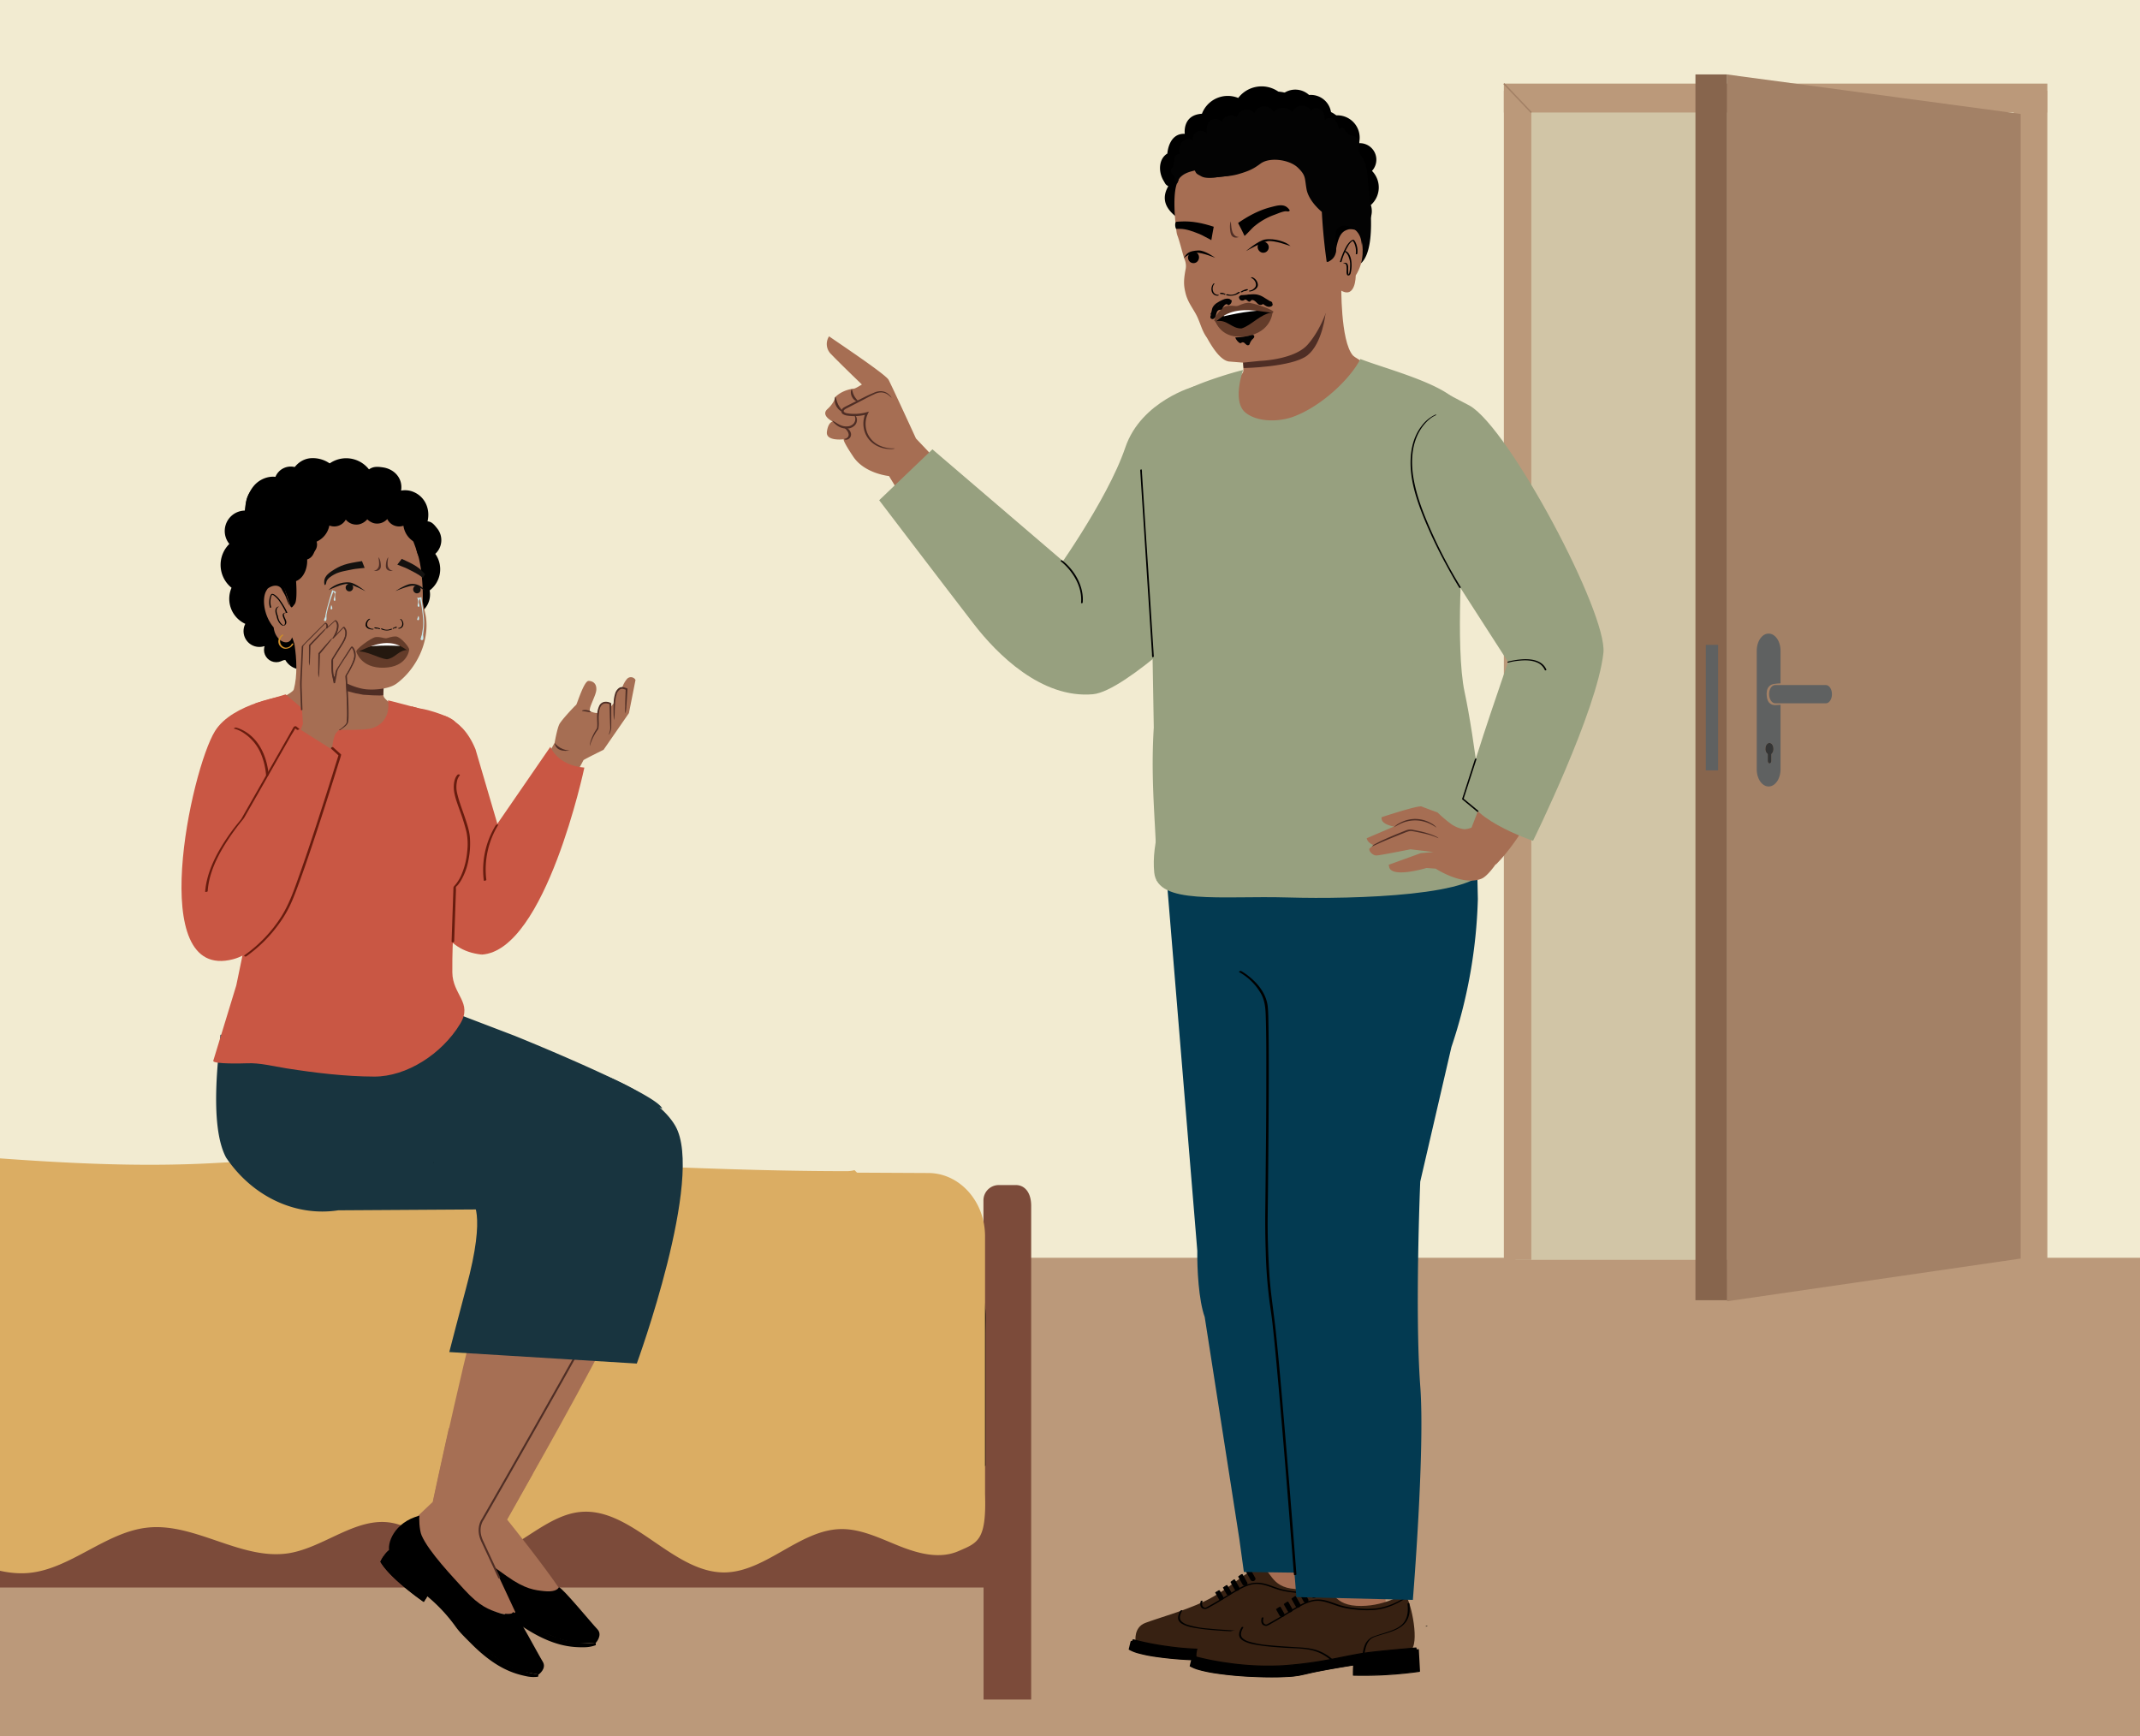 <svg xmlns="http://www.w3.org/2000/svg" viewBox="0 0 1303.15 1057.31"><rect x="0" y="0" width="1303.15" height="1057.31" fill="#808080" stroke="none"/><defs><style>.cls-1{fill:#f2ebd1;}.cls-2{fill:#bb997a;}.cls-3{fill:#d1c5a6;}.cls-4{fill:#a38166;}.cls-5{fill:#87654d;}.cls-6{fill:#5f6161;}.cls-7{fill:#343535;}.cls-13,.cls-8{fill:none;stroke-miterlimit:10;}.cls-8{stroke:#a38166;stroke-width:0.85px;}.cls-9{fill:#7c4b3a;}.cls-10{fill:#f4f4f4;}.cls-11{fill:#dbad63;}.cls-12{fill:#a66f54;}.cls-13{stroke:#4f2e25;stroke-width:1.19px;}.cls-14{fill:#a66e53;}.cls-15{fill:#4f2e25;}.cls-16{fill:#010101;}.cls-17{fill:#13110f;}.cls-18{fill:#ce8d2a;}.cls-19{fill:#18343f;}.cls-20{fill:#030303;}.cls-21{fill:#24180f;}.cls-22{fill:#fff;}.cls-23{fill:#643c2a;}.cls-24{fill:#c95744;}.cls-25{fill:#681c0e;}.cls-26{fill:#c8e8eb;}.cls-27{fill:#372112;}.cls-28{fill:#9f9f9f;}.cls-29{fill:#97a07f;}.cls-30{fill:#033a51;}.cls-31{fill:#252525;}</style></defs><g id="Layer_12" data-name="Layer 12"><polyline class="cls-1" points="1324.07 828.58 1324.07 -14 -12.33 -14 -12.33 828.58"/><polyline class="cls-2" points="-2.33 1068.57 1324.07 1068.57 1324.07 765.91 -2.33 765.91"/><rect class="cls-3" x="922.85" y="59.89" width="297.42" height="707.28"/><rect class="cls-2" x="1226.22" y="55.23" width="20.52" height="711.15"/><rect class="cls-2" x="915.77" y="55.23" width="16.71" height="711.94"/><rect class="cls-2" x="915.77" y="50.91" width="330.97" height="17.6"/><polygon class="cls-4" points="1051.69 45.35 1230.47 69.38 1230.47 766.38 1051.69 792.38 1051.69 45.35"/><rect class="cls-5" x="1032.44" y="45.32" width="19.25" height="746.43"/><path class="cls-6" d="M1081,417.15h30.88c2,0,3.69,2.49,3.69,5.56h0c0,3.07-1.65,5.56-3.69,5.56H1081c-2,0-3.7-2.49-3.7-5.56h0C1077.25,419.64,1078.9,417.15,1081,417.15Z"/><path class="cls-6" d="M1080.87,429.35c-.22,0-.45,0-.68-.05a4.46,4.46,0,0,1-3.54-2.44,8.56,8.56,0,0,1-.77-3.05,10.58,10.58,0,0,1,.22-3.69,5,5,0,0,1,3.57-3.52c.34-.11,4.58-.68,4.58-.36V396.29c0-5.78-3.24-10.47-7.24-10.47h0c-4,0-7.24,4.69-7.24,10.47v72.15c0,5.78,3.24,10.47,7.24,10.47h0c4,0,7.24-4.69,7.24-10.47v-34.2c0-1.68,0-3.37,0-5.05C1083.12,429.17,1082,429.37,1080.87,429.35Zm-2.19,29.83v4.09c0,.89-.5,1.61-1.12,1.61s-1.09-.73-1.09-1.61v-4.09a3.87,3.87,0,0,1-1.42-3.29c0-2,1.14-3.51,2.5-3.47s2.42,1.66,2.39,3.62A4,4,0,0,1,1078.68,459.18Z"/><rect class="cls-6" x="1038.76" y="392.68" width="7.48" height="76.43"/><path class="cls-7" d="M1078.68,459.18v4.09c0,.89-.5,1.61-1.12,1.61s-1.09-.73-1.09-1.61v-4.09a3.87,3.87,0,0,1-1.42-3.29c0-2,1.14-3.51,2.5-3.47s2.42,1.66,2.39,3.62A4,4,0,0,1,1078.68,459.18Z"/><line class="cls-8" x1="915.77" y1="50.91" x2="932.48" y2="68.51"/><path class="cls-9" d="M627.94,734.12v300.8h-29V966.7H-296.69v68.22h-29V732.51a9.31,9.31,0,0,1,9.23-9.37h10.52a9.31,9.31,0,0,1,9.25,9.37V854.76H598.87V731h0a9.31,9.31,0,0,1,9.25-9.37h10.49C623.73,721.6,627.87,725.79,627.94,734.12Z"/><g id="freepik--Character--inject-2"><path class="cls-10" d="M563.47,766H-275.39c-11.76,0-21.3,9.08-21.3,20.28v82c0,13.31,11.34,24.1,25.32,24.1H599.14V799.93c0-18.79-16-34-35.74-34Z"/><path d="M563.84,765.35H-271.4c-8,0-15.85,1.43-21.42,8-4.81,5.68-4.86,12.16-4.86,19.08v27.84c0,16-.32,32.06,0,48.07.3,15.16,13.09,24.64,27.43,24.69,12.34,0,24.67,0,37,0h832c.37,0,1.36-.18,1.36-.74V811.54c0-5.83.52-12.09-.56-17.86-3.17-17-19-28.12-35.81-28.4-.33,0-1.87.47-1.27,1l.07.07c.57.54,2.44-.24,1.82-.82l-.07-.07-1.27,1c17,.29,32.57,12.09,34.83,29.44.7,5.36.27,11,.27,16.39v80.12l1.36-.73H-268.78c-13.94,0-26.57-8.72-26.91-23.69-.37-16.13,0-32.31,0-48.44v-27.4c0-8.54.59-16.67,8.55-22.1,5.4-3.69,11-3.52,17-3.52H563.11C564,766.61,565.17,765.35,563.84,765.35Z"/><path class="cls-11" d="M599.84,909.83v-157c0-21.25-15.46-38.48-34.52-38.54l-43.43-.22-1.54-1.52a17.73,17.73,0,0,1-4.72.61c-46.78,0-93.53-1.88-140.27-3.83-81.48-3.41-162.67-5.65-244.16-1.13-79.4,4.4-153.59-5.91-233.13-9.89-5.28-.27-17.68,0-18.87,10.65-5.66,2.31-6.71,6.09-10.67,15.5-9.08,21.54-12.69,123-13.88,169.23l-4.89,67.71c26.42.9,49.05-23.91,75.39-26.58,31.64-3.22,60.77,25.94,92.45,23,25.17-2.35,46.63-24.72,71.83-27.56,29.28-3.4,57.51,20.25,86.64,15.52,21.53-3.57,41.14-22.44,62.62-18.45,16.63,3,30,19.49,46.78,21.29,24,2.6,43.45-25.31,67.5-27.89,31.62-3.43,56.6,37.18,88.41,36.78,24.81-.38,45.48-25.73,70.29-26.39,12.36-.33,24.11,5.58,35.82,10.26s24.68,8.18,36.26,3.12S600.76,938.21,599.84,909.83Z"/></g><path class="cls-12" d="M285.34,636.45s79.39,20.25,96.8,26.13c25.52,8.62,31.72,31.57,31.33,48.78-.82,35.83-105.28,214.52-105.28,214.52l-25.28-1.83,62.66-197.68L243.16,716.22Z"/><path class="cls-12" d="M283.94,921.26l10.13-32c.66.51,1.34,1,2.05,1.46,8.48,5.56,18.6,6,28.37,6.63-7.89,14.26-13.66,24.45-15.66,28,3.8,4.73,21.94,27.41,32.61,43.18l-.58,2s-6,11.08-14.25,8.79-49-43.14-49-43.14l5.21-15Z"/><path class="cls-12" d="M278.84,665.18s96,8.92,113.71,24.31,9.37,32.2,2.66,51.88-107.83,196-107.83,196L263,917.58s25.08-118,33.36-138.31,31.19-45.46,31.19-45.46-79.3-11.19-93.71-15.67S278.84,665.18,278.84,665.18Z"/><path class="cls-12" d="M301.92,917.9l20.89,43.35c1,3.87-44.87-.87-57.15-54.28l9.95-6.56Z"/><path d="M362.86,1000.33s4.33-4.67.88-8.26-21-25-23.41-25.58c-.65,1.72-3.59,3-9,2.41s-11.46-1.08-22.67-9.09c-8.41-6-25.87-17.88-32.08-26.74-2.07-3-3.75-10.54-3.59-11.46-14.39,7.35-16.51,21.09-13.34,26.14S288,966.58,288,966.58l20.67,16.22L330,993.69l9.23,3.91,11.65,3.22Z"/><path d="M259,946.05c2.41,2.32,10.84,8.05,18.54,11.72,20.7,9.87,26.56,15.86,32.71,21.34A96.77,96.77,0,0,0,321.34,988c22.6,15.38,40.64,12.41,41.29,12.25a2.92,2.92,0,0,1,.15,1.55,19.73,19.73,0,0,1-6.47,1.26c-8.2.18-19.55-.49-37.22-12-5-3.26-8.06-5.12-11.13-7.85-4.61-4.11-9.35-8.33-20.72-14.53l-1.48,3.79s-22.5-9.11-30.64-18.21C256.74,948.11,259,946.05,259,946.05Z"/><path d="M256.26,950.75c11.82,9.64,26.22,16.25,30.8,18.35l-1.3,3.33s-22.5-9.11-30.64-18.21A30.76,30.76,0,0,1,256.26,950.75Z"/><path class="cls-12" d="M273.38,869.43a43.13,43.13,0,0,0,4.91,6,61.84,61.84,0,0,0,8.68,7.16A40.56,40.56,0,0,0,297.24,888c5.75,1.92,11.79,2.31,17.74,3.21-10.7,19.49-23.26,35.09-23.49,42.62l22.24,47.65c1,4.25-47.22,1.33-60.28-57.37l10.05-9.51S267.78,894.48,273.38,869.43Z"/><path d="M328,1019.67s5.14-3.63,2.46-7.9-15.66-29.09-17.92-30.17c-1,1.54-4.09,2.18-9.24.39s-11-3.56-20.4-13.85c-7-7.71-21.82-23.17-26.17-33.21-1.45-3.35-1.62-11.14-1.28-12C240,927,235.21,940,237.33,945.62s24.06,24.63,24.06,24.63l17.06,20.41L297.14,1006l8.27,5.85,10.77,5.7Z"/><path d="M237,943.81c1.91,2.8,9,10.24,15.86,15.52,18.32,14.2,22.88,21.35,27.83,28.06a98.47,98.47,0,0,0,9.11,11.08c19.1,20,37.31,21,38,21a2.93,2.93,0,0,1-.16,1.55,19.9,19.9,0,0,1-6.56-.18c-8.06-1.62-19-4.76-34.06-19.89-4.27-4.28-6.89-6.78-9.36-10.13a98.57,98.57,0,0,0-17.43-18.75l-2.18,3.39S237.81,961.64,231.63,951C234.4,945.32,237,943.81,237,943.81Z"/><path d="M233.41,947.8c9.69,12,22.48,21.66,26.56,24.71l-1.92,3S237.81,961.64,231.63,951A29.76,29.76,0,0,1,233.41,947.8Z"/><path class="cls-13" d="M278.84,665.18s96,8.92,113.71,24.31,9.37,32.2,2.66,51.88S294,925.17,294,925.17s-4.13,5.24-.38,13.28l10.49,22.49"/><path d="M139.66,331.22a12.44,12.44,0,0,1,10.47-20.28A13.61,13.61,0,0,1,167,294.49,10.05,10.05,0,0,1,184.1,287c.19-.19.39-.36.59-.53a14.3,14.3,0,0,1,20.15,1.76,11.84,11.84,0,0,1,14.29,6.69l22.72,87.95a22.59,22.59,0,0,1-21.49,13,19.68,19.68,0,0,1-26.73,5.95,11.43,11.43,0,0,1-19.9.05q-1.53.27-3.09.42c1.07-3.21-.58-7.45-5-7.43s-8.78-4-9.36-8.37c-.39-2.95-4.18-4.54-6.74-3.84a5.35,5.35,0,0,0-1,.4,10.05,10.05,0,0,1,1.54-2.86l-.43-.18A16.81,16.81,0,0,1,141,357.91a17.41,17.41,0,0,1-1.5-1.35A17.91,17.91,0,0,1,139.66,331.22Z"/><path class="cls-14" d="M176.44,378.78s7.06,23.83,2.48,41c-.64,2.39-12.31,7.53-12.32,7.53.5-.28,11.2,7.09,11.66,7.37,8.12,5,7.46,19.69,17.92,20.73,11.07,1.1,27.66,4.33,38,.24,7.26-2.87,6.92-15.76,12.78-20.66,0,0-12.39-8.05-13.29-10.82s-.49-26.24-.49-26.24"/><path class="cls-15" d="M195.1,406.13s-.21,12.83,26.13,16.92c0,0,11.23.88,12.16.2l.37-7Z"/><circle cx="168.24" cy="395.76" r="7.48"/><circle cx="157.94" cy="384.31" r="9.64"/><path d="M253.32,374.41a13.3,13.3,0,0,0,8.32-14.88,16.19,16.19,0,0,0,3.9-21.57l-.48-.69a11.35,11.35,0,0,0,1.29-15.34c-1.78-2.2-3.25-4.3-6-4.44,1.83-7.81-1.74-15.28-8.89-18.07a13.21,13.21,0,0,0-7.21-.67c1.19-7.35-4-13.07-10.94-14.12-3.19-.48-5.92-.74-8.62,1.21a17.58,17.58,0,0,0-25.8-2.15,18.17,18.17,0,0,0-1.53,1.51c-14.82-5.29-18.77-1.35-23.47,7.51-.08.15-.16.3-.23.45-5.12-5-14.19-3.07-19,2.6s-6.1,13.71-5.58,21.18a12.93,12.93,0,0,0-6,16.46,11.82,11.82,0,0,0,4,5c-6.6,9.31-5.16,22.27,3.27,29.28-1.37,9.82,3,19.38,11,24.21"/><path class="cls-14" d="M237.69,314.67l.24.16a3.9,3.9,0,0,1-.25-.36Zm9,1.66a4,4,0,0,0,.44.35v-.16S246.72,316.13,246.72,316.33Zm-55.37,86c8.6,8.45,21.5,16.18,31.17,17.36,4.74.58,14.21.07,18.94-3.4,11.86-8.7,20-24.86,18-40.23-.37-2.83-2.11-8.1-2-10.84.18-3.15-.07-18.33-3.06-27.87-3.65-11.62-7.24-17.36-7.24-17.36-.45-2,4.5-1.14,3.41-2.71l-.86,0a.85.85,0,0,1,.44.78,6.74,6.74,0,0,1-3-1.38v0c-1.29.6-2.58,0-3.67-.94,0,.19.23.59.44.58a4.28,4.28,0,0,1-3.45-1.14c0,.2.23.59.23.79a8,8,0,0,1-2.78-1.18c.2.25,5-.56,5-.43-1.28.22.2.63-.89-.34l-1.07-.72c-1.07.21-1,.86-1.89.08.22.19-.62-2.16-.62-2-1.29,0-.94-.07-2-.65,0,.2-3.49,1.33-3.49,1.52-1.07,0-.77,1-1.64.22.22.19.76-.84,1-.64-1.28.21-1.76,1.05-2.84.07.21.2-4.28-2.1-4.28-2.1-1.28.21-1.06.61-2.14-.16.43.39-5.95-.29-5.73.1-1.07,0,2.1,3.9,1.24,3.32a11.08,11.08,0,0,1-2.48-.56c-1.07.21.55,1.18-.32.4,0,.2.23.79.44.78a4.35,4.35,0,0,1-4.08-.54c.43.39.65.79.87,1-1.08,0-1.93.22-3-.55,0,.19.44.78.65.78a4.28,4.28,0,0,1-3.44-.36c0,.2.44.59.65.78a3,3,0,0,1-2.57-.36l.65.78c-.86,0-1.5.42-2.79,0,0,.19.44.39.44.58a7.78,7.78,0,0,1-2.15-.17c0,.2.65.59.43.59-.85,0-1.49.41-2.57,0,.22.19.44.59.65.78a5.75,5.75,0,0,1-2.57-.16,1.45,1.45,0,0,0,.44.78c-.86,0-1.5.41-2.58,0,0,.2.44.59.65.78a11,11,0,0,1-2.57,0c0,.2.43.39.65.58a6.78,6.78,0,0,1-2.79-.16c0,.4.22.59.22.79-.64,0-1.07-.19-1.72-.18l-1.07.41c-2.95,4-10.79,11.95-10.79,11.95-6.58,5.4-6.6,14.64-6.34,18.38S176.55,369,176.55,369c-1.09-1.36-2.07-4.52-2.74-6.09-.66-1.37-1.66-2.91-2.32-4.28-2-3.13-6.25-2.09-8.59-.09l-.38.65c-3.23,4.49-2.1,15.57,4.15,22.88.83,8.36,9.28,12.22,11.2,6l1.21,3.25"/><path class="cls-16" d="M237.87,383a5.59,5.59,0,0,1-4.94-.18c-.31-.18-1.35,0-.9.27a7.79,7.79,0,0,0,6.71.15c.18-.09.15-.22-.08-.29a1.24,1.24,0,0,0-.79.05"/><path class="cls-16" d="M231.41,382.71a8.77,8.77,0,0,0-3-.66.7.7,0,0,0-.47.15c-.08.08-.1.18,0,.24a3.3,3.3,0,0,0,1.67.33.61.61,0,0,0,.51-.2c.09-.14-.08-.23-.22-.22a2.69,2.69,0,0,1-1.35-.27l-.45.39a8.15,8.15,0,0,1,2.73.6.63.63,0,0,0,.55-.07c.11-.06.23-.22.06-.29"/><path class="cls-16" d="M227.25,382.93a4.3,4.3,0,0,1-3.31-1.36c-.94-1.33-.13-3.61,1.38-4.51.17-.09.08-.21-.09-.24a1,1,0,0,0-.66.14,4.29,4.29,0,0,0-1.92,3.94c.21,1.18,1.4,2,2.88,2.29a6.93,6.93,0,0,0,1.37.15c.18,0,.52-.06.6-.21s-.08-.2-.25-.2"/><path class="cls-16" d="M240.11,382.34a.16.16,0,0,1,.15-.23,1.4,1.4,0,0,0,.94-.32l.33.38a4.35,4.35,0,0,0-1.9.7.35.35,0,0,1-.4-.05c-.08-.06-.17-.21,0-.29"/><path class="cls-16" d="M239.18,382.53a5,5,0,0,1,2.14-.78.41.41,0,0,1,.33.14.16.16,0,0,1,0,.24"/><path class="cls-16" d="M242.66,382.44a2.49,2.49,0,0,0,2.1-1.48,3.41,3.41,0,0,0-1-3.79c-.11-.09-.05-.21.06-.25a.47.47,0,0,1,.42.12,3.83,3.83,0,0,1,1.38,3.21,2.77,2.77,0,0,1-1.8,2.39,3.31,3.31,0,0,1-.88.2c-.12,0-.34,0-.4-.18s.05-.21.16-.22"/><path d="M174.93,372.92a45.34,45.34,0,0,0-4.32-7.33,14.17,14.17,0,0,0-3.05-3.18,3.92,3.92,0,0,0-1.62-.77c-.63-.09-.87.33-1.13.83a10.76,10.76,0,0,0-.4,7.54c.05.19.78,0,.73-.2a11.56,11.56,0,0,1-.16-6,5.75,5.75,0,0,1,.9-2l-.48.18c-.12,0,0,0,0,0l.25.06a4.42,4.42,0,0,1,1.12.58,16.56,16.56,0,0,1,4.13,4.65,51,51,0,0,1,3.28,5.86c.1.2.8,0,.73-.2Z"/><path class="cls-17" d="M258.87,349.66c-3.47-4-6.24-5.78-14.23-9.35l-.11.16-1,1.29c-.53.69-1.06,1.37-1.58,2.06,2.63,1.13,4.69,1.73,6.29,2.58,3,1.63,6.74,3.14,9.24,5.58C257.92,351.2,258.38,350.42,258.87,349.66Z"/><path class="cls-17" d="M220.5,341.87c.42,1.05.19.46.6,1.52.31.81.63,1.62.94,2.42-3,.41-5.27.45-7.16.86-3.74.82-8.18,1.32-11.53,3.24-1.61.92-3.89,2.29-4.54,4.21-.18.51-.24,2.14-1,2.12-.32,0-.38-1.48-.39-1.64-.11-3,1.86-5,4.55-6.8,5.48-3.64,8.57-4.64,18.5-6.12"/><path class="cls-18" d="M171.66,386.61a5,5,0,0,0-2.08,3.1,4.55,4.55,0,0,0,.64,3.33,4.68,4.68,0,0,0,3.07,2,4.94,4.94,0,0,0,2-.18,5.11,5.11,0,0,0,3.36-2.67c.25-.49-.82-.43-1-.07a3.86,3.86,0,0,1-2.35,2.07,4.71,4.71,0,0,1-1.06.19h-.45a4,4,0,0,1-2.44-1.54,4.11,4.11,0,0,1,1-5.83c.17-.12.28-.34.08-.48a.77.77,0,0,0-.76.08Z"/><path d="M174.72,373c-1.14,0-2.79.31-2.56,1.8s1.13,2.56,1.36,3.94a2.15,2.15,0,0,1-.47,1.89c-.2.22-.3.19-.64,0a3.49,3.49,0,0,1-1-.76,8.08,8.08,0,0,1-1.76-3c-.28-.76-.33-1.58-.63-2.33-.6-1.49-1.23-4.1.64-5,.43-.19-.25-.18-.42-.1-1.8.82-1.72,2.83-1.22,4.47a15.84,15.84,0,0,1,.49,1.62,9.47,9.47,0,0,0,1.51,3.65c.75,1.07,2.35,2.61,3.65,1.36s.48-2.8-.05-4a7,7,0,0,1-.74-2.21c-.06-1,.76-1.08,1.55-1.1.2,0,.79-.31.31-.3Z"/><path d="M351.35,709.87a15.79,15.79,0,0,0-3.46,2.53,77.94,77.94,0,0,0-13.76,15.12,13.94,13.94,0,0,0-2.11,3.63c.26.17,3.93-5.11,9.28-11S351.56,710.1,351.35,709.87Z"/><path class="cls-19" d="M153,621.93c5.13,2.15-1.58,5.72,3.8,5.42,4.81-.28,10,4.4,14.67,3.3s5.71,3.62,10.36,2.27c9.54-2.77,17.3,4.93,26.4.79,16.94-7.7,21.12-7.3,34.27-21.33,2.41,6.46,19.11.82,25.49,1l45.45,17.37s86,34.68,89.83,44.3l-3.43-1.32s-22.36-8.82-38.32,19.49c-13.14,23.34-31,43-31,43L206,737c-26,4-52.26-8.34-68.3-32.07-10.9-20.26-3.92-66.31-3.49-74.55a.35.35,0,0,1,.58-.25C137.26,632.31,149.63,620.53,153,621.93Z"/><path d="M263.93,708l.15,0v-.37Z"/><path class="cls-17" d="M252.55,357a2.42,2.42,0,0,1,2.67.21,2.37,2.37,0,0,1,.81,1,2.42,2.42,0,0,1-.35,2.26,2.24,2.24,0,0,1-2.53.7,2.49,2.49,0,0,1-1.51-2.75,2.23,2.23,0,0,1,.91-1.44"/><path class="cls-17" d="M213.68,355.54a2.45,2.45,0,0,0-2.57.74,2.31,2.31,0,0,0-.59,1.16,2.42,2.42,0,0,0,.79,2.14,2.24,2.24,0,0,0,2.62.2,2.5,2.5,0,0,0,.93-3,2.25,2.25,0,0,0-1.18-1.23"/><path class="cls-14" d="M333.42,460l4.32-7.68s1.51-8.7,2.91-11.37,9.65-11.42,10.16-11.68,4.78-14.69,7.61-14.63,5,1.77,4.7,5.56-5.43,12-3.58,13a12.85,12.85,0,0,0,4.69,1.08s.19-4.35,2.34-6,5.1.24,5.1.24l.31,1.83,2-2.41s1.29-8.85,4.95-9.29a15.22,15.22,0,0,1,3-5.35,3.19,3.19,0,0,1,4.51,0,3.31,3.31,0,0,1,.55.74h0l-4,20.19-15.45,22.34s-10.18,5-12.21,6.27l-3.19,6Z"/><path class="cls-15" d="M359.86,433.63c.11-.21-1-1-2.6-1.23s-2.89.12-2.84.38,1.24.32,2.7.55S359.76,433.88,359.86,433.63Z"/><path class="cls-15" d="M380.85,434.5a19.47,19.47,0,0,1-.14-4.25c0-2.65.14-6.37.31-10.64l.35.5c-.68-.21-1.52-.56-2.12-.67a2.49,2.49,0,0,0-1.88.51,5.52,5.52,0,0,0-1.88,3,19,19,0,0,0-.75,3.49c-.23,2.31-.3,4.46-.39,6.19a35.53,35.53,0,0,1-.43,5.74c-.14,0-.28-2.17-.32-5.76,0-1.77,0-3.88.17-6.26a20.3,20.3,0,0,1,.73-3.71,6.59,6.59,0,0,1,2.25-3.56,3.62,3.62,0,0,1,2.66-.68,18.27,18.27,0,0,1,2.31.74l.37.11,0,.39c-.23,4.29-.47,8-.68,10.65A19.9,19.9,0,0,1,380.85,434.5Z"/><path class="cls-15" d="M359.27,454.15a5.32,5.32,0,0,1,0-.83,11,11,0,0,1,.48-2.28,29.09,29.09,0,0,1,3.83-7.56l-.08.19c.77-3.87-1.09-9.08,1.63-14.32a4.4,4.4,0,0,1,3.28-2,6.4,6.4,0,0,1,3.54.73l.26.13,0,.3c0,5.52.06,10.28,0,13.67a8.8,8.8,0,0,1-.71,3.95c-.36.86-.65,1.28-.72,1.2a7.23,7.23,0,0,1,.38-1.38,9.48,9.48,0,0,0,.4-3.85c-.14-3.38-.28-8.13-.39-13.62l.27.44a5.54,5.54,0,0,0-2.94-.58,3.35,3.35,0,0,0-2.51,1.56,8,8,0,0,0-1.13,3.46,34.11,34.11,0,0,0-.29,3.64c0,1.21.05,2.31.07,3.5a20,20,0,0,1-.28,3.28v.1l-.06.09a32.64,32.64,0,0,0-4.06,7.16C359.46,453,359.39,454.17,359.27,454.15Z"/><path class="cls-15" d="M337.74,452.32s2.49,4.16,9.07,4.71C346.81,457,338.56,458.7,337.74,452.32Z"/><path d="M202,283.14a18,18,0,0,0-13.17-4.09c-7.77.87-11.8,8.08-11.8,10.86S202,283.14,202,283.14Z"/><path class="cls-19" d="M287.21,731.15s9.46,6-3.34,53c-3.14,11.58-10.28,39.17-10.28,39.17l114.18,7s41.59-113.73,23.39-144.86C400.27,666.87,368.6,655,368.6,655Z"/></g><g id="Layer_11" data-name="Layer 11"><path class="cls-20" d="M716,108.52c-1.92-1.26-4.12-3.31-3.26-5.44a19.09,19.09,0,0,1,1.1-1.76c.78-1.45.45-3.24.79-4.86s2.16-3.23,3.51-2.27a8.2,8.2,0,0,1,1-7.43c1.59-2,4.86-2.81,6.9-1.2a4.81,4.81,0,0,1,8.5-4c-.63-2.73-.27-5.91,1.78-7.83s6-1.72,7.17.81c.73-3.88,6.37-5.7,9.23-3a6.06,6.06,0,0,1,10.68-2.55,6.4,6.4,0,0,1,11.82-.54c2.46-3.72,8.83-3.74,11.32,0A6.4,6.4,0,0,1,798,67.64c1-2.08,4.21-2.23,6-.71s2.25,4,2.14,6.35c1.25-1.83,4.19-1.79,5.92-.4s2.45,3.69,2.75,5.89c2.83-1.71,2.66-.85,4.72,1.74a6,6,0,0,0,1.5,1.63,7.26,7.26,0,0,0,2.24.52,5.06,5.06,0,0,1,3.85,3.76c.49,2.18-.51,4.54.23,6.64a23.09,23.09,0,0,0,2.06,3.34c2.33,4.17,3,9.88,3.14,14.66.14,3.93,6.16,39.46-4.17,49.2-7.75-15-17.48-65.73-33.32-71.58a69.19,69.19,0,0,0-49.52.8s-16,2.28-19.52,5S716,108.52,716,108.52Z"/><path d="M731.92,69.27c.05-.14.11-.29.17-.43A16.81,16.81,0,0,1,754,59.65c.41-.53.85-1,1.31-1.53a17.92,17.92,0,0,1,25.34-.54,12.44,12.44,0,0,1,20.54,10A13.59,13.59,0,0,1,818.09,84,10.05,10.05,0,0,1,826,100.86c.19.18.37.38.55.58a14.3,14.3,0,0,1-1.24,20.18A11.85,11.85,0,0,1,819,136.09l-87.32,25c-8.4-3.64-11.54-17.08-11.38-26.23-9-5.61-14.18-12.28-8.87-21.48-1.83-1-1.79-1.54-2.87-3.32-3.26-5.4-3.1-13.3,2.3-16.56,0,0,.68-12.45,10.61-12C721.47,81.5,719.81,70,731.92,69.27Z"/><path d="M741.37,72.49l.17-.44c4.62-11.28,6.9-15.33,21.92-9.18a17.57,17.57,0,0,1,1.32-1.54,17.93,17.93,0,0,1,25.34-.53,12.44,12.44,0,0,1,20.54,9.94A13.6,13.6,0,0,1,827.54,87.2a10.06,10.06,0,0,1,7.92,16.87c.19.19.37.38.55.58a14.3,14.3,0,0,1-1.24,20.19,11.83,11.83,0,0,1-6.32,14.46l-87.32,25a22.61,22.61,0,0,1-13.6-21.15,19.67,19.67,0,0,1-6.64-26.56,11.43,11.43,0,0,1-.57-19.89s.68-12.44,10.6-12C730.92,84.71,729.27,73.18,741.37,72.49Z"/><path class="cls-20" d="M716.49,108.49c-1.92-1.27-4.11-3.31-3.26-5.45a18.94,18.94,0,0,1,1.1-1.75c.79-1.46.45-3.24.79-4.86s2.16-3.23,3.51-2.27a8.2,8.2,0,0,1,1-7.43c1.59-2,4.86-2.82,6.9-1.2a4.81,4.81,0,0,1,8.5-4c-.63-2.73-.26-5.91,1.78-7.83s6-1.72,7.17.82c.73-3.88,6.37-5.71,9.23-3A6.06,6.06,0,0,1,763.84,69a6.4,6.4,0,0,1,11.82-.54c2.46-3.72,8.83-3.74,11.32,0a6.39,6.39,0,0,1,11.55-.82c1-2.08,4.21-2.23,6-.71s2.25,4,2.14,6.35c1.26-1.84,4.19-1.8,5.92-.4s2.45,3.69,2.76,5.89c2.82-1.72,2.65-.85,4.71,1.73a5.85,5.85,0,0,0,1.5,1.63,7,7,0,0,0,2.24.52,5.09,5.09,0,0,1,3.85,3.77c.49,2.17-.51,4.54.24,6.64a22.59,22.59,0,0,0,2,3.33c2.33,4.18,3,9.88,3.14,14.66.14,3.94,6.16,39.47-4.17,49.21-7.75-15-17.48-65.73-33.32-71.59a69.16,69.16,0,0,0-49.51.81s-16,2.28-19.52,5S716.49,108.49,716.49,108.49Z"/><path class="cls-14" d="M816.78,173.08s-.61,34.34,7,43.29c2,2.34,21.79,12.52,21.79,12.52l-85,39.58-24.49-23.59s20.2-15,21-18.58-3.36-31.21-3.36-31.21"/><path class="cls-15" d="M756.28,213.32l1,10.81s29.63-.51,38.84-7.72,11.09-25.66,11.09-25.66Z"/><path class="cls-21" d="M235.07,390.6c-5.23.15-14.68,3.06-16.94,5.16,0,0,4.33,7.35,16.45,7s13.78-7.32,13.78-7.32S241.73,390.4,235.07,390.6Z"/><path class="cls-22" d="M221,394s6.21-.69,11.17-.83,11.19.17,11.19.17.69-3.73-8.31-3.47S221,394,221,394Z"/><path class="cls-23" d="M235.66,401.45c-5.7-.65-12.11-5.35-18.72-4.74,0,0,2.63,10.31,16.88,9.89s15.34-10.84,15.34-10.84C242.53,395.55,241.31,400.47,235.66,401.45Z"/><path class="cls-23" d="M241.18,387.58c-3-.13-4.86,1.06-6.16,1.1s-3.24-1-6.22-.73c-2.8.29-13,8-11.67,8.81s9-4.92,18-5.18S247.68,396.92,249,396,244,387.71,241.18,387.58Z"/><path class="cls-14" d="M183.33,416.68l1-22.46L197.8,380.4a2.7,2.7,0,0,1,.33.22,2.18,2.18,0,0,1,.32,3.06l5.25-4.74c3.93,2.75-1.38,10.66-1.38,10.66l6.33-6.7c3.41,3.2-.33,8.84-.33,8.84L202,401.94s-.27,7,.3,9.31,1,4.75,1,4.75l1.48-7.77,8.75-13.64s1.73,1.43,1.92,5.06-5.25,12.06-5.25,12.06,1.67,23,.69,27.73"/><path class="cls-15" d="M184,416.57l.82-18.32.16-3.55c0-.65,0-.45.39-.9l6.85-7,6.21-6.37-.81.17a2.14,2.14,0,0,1,.66,3.14c-.21.31.67.09.8,0l5.25-4.74-.81.17c3.25,2.45.35,7.93-1.38,10.51-.19.3.67.11.8,0l6.33-6.7-.81.18c3.61,3.63-.36,8.77-2.43,12.1l-3.86,6.17c-.79,1.28-.49,2.9-.49,4.38a32.35,32.35,0,0,0,.25,5.11c.3,1.77.78,3.51,1.07,5.29,0,.23.83,0,.87-.18l.94-5a10,10,0,0,1,.74-3.13c1.94-3.35,4.21-6.55,6.3-9.81l2.25-3.51-.84.23a6.7,6.7,0,0,1,1.81,4.19,10.73,10.73,0,0,1-1.28,5.7,50.12,50.12,0,0,1-2.7,5.19,8.94,8.94,0,0,0-1.19,2,7.63,7.63,0,0,0,.12,1.84c.1,1.37.18,2.73.26,4.1.23,3.84.43,7.68.54,11.52.1,3.31.43,6.93-.22,10.21,0,.24.82.1.86-.14a40.32,40.32,0,0,0,.28-8.58c-.09-4-.28-8-.51-11.94-.09-1.54-.18-3.08-.28-4.62a12.78,12.78,0,0,1-.17-2.46,6.59,6.59,0,0,1,.91-1.63,54.38,54.38,0,0,0,2.73-5.11c.84-1.82,1.75-3.86,1.57-5.92-.14-1.58-.64-3.58-1.92-4.67-.2-.18-.71,0-.84.22l-5.44,8.47-2.89,4.51a6.37,6.37,0,0,0-.78,2.57L203,416.08l.87-.19c-.27-1.65-.66-3.28-1-4.92a23.26,23.26,0,0,1-.32-4.33c0-1.39,0-2.77,0-4.15a1.58,1.58,0,0,1,.35-1.13c2-3.25,4.28-6.71,6.17-9.88,1.56-2.62,2.6-6.28.17-8.73-.17-.17-.67,0-.81.18l-6.33,6.69.8,0c1.78-2.66,4.77-8.26,1.4-10.79-.21-.16-.64,0-.81.17l-5.25,4.74.8,0a2.31,2.31,0,0,0-.64-3.42.81.81,0,0,0-.81.17l-12.68,13a2.79,2.79,0,0,0-.82,1,12.14,12.14,0,0,0-.12,2.7l-.51,11.24-.37,8.38c0,.18.86.06.87-.23Z"/><path class="cls-15" d="M193.89,409c0-2.39,0-5.68.08-9.31l0-1v-.16l.11-.12c2.21-2.6,4.23-4.9,5.7-6.5a15.74,15.74,0,0,1,2.52-2.49,15,15,0,0,1-2.05,2.88c-1.32,1.72-3.29,4.09-5.49,6.69l.11-.28a6.63,6.63,0,0,0,0,1c-.08,3.64-.2,6.93-.34,9.31a16.77,16.77,0,0,1-.4,3.85A17,17,0,0,1,193.89,409Z"/><path class="cls-15" d="M188.4,402.41c0-2.18,0-5.24,0-8.64v-.18l.13-.12.74-.79c2.54-2.64,4.86-5,6.58-6.67a17.12,17.12,0,0,1,2.92-2.59,16.36,16.36,0,0,1-2.45,3c-1.61,1.79-3.89,4.18-6.4,6.85l-.75.79.13-.31c-.08,3.46-.19,6.47-.32,8.66a14.94,14.94,0,0,1-.37,3.52A15.17,15.17,0,0,1,188.4,402.41Z"/><path class="cls-24" d="M174.42,423.52s-32.82,4.4-43.52,21.7c-14.56,23.54-42.46,152.85,11,138.9C180.64,574,183.07,482.7,183.07,482.7l-7-49.56"/><path class="cls-24" d="M275.45,592.12c.11,13.73,12.61,18.37,4.78,31.31-11.11,18.35-32.61,32.23-52.41,32.14-17.88-.08-35.67-2.25-53.32-5-8-1.25-16.22-3.46-24.22-3.1-1.25.06-21.12.67-20.4-1.56l14-45.86,3.75-18.1-14.2-132.49,22.27-21.23,18.24-5.39,8.29,7c6.2,7.7,16.89,14.42,27.14,14.63,3,.06,11.06-.11,14.26-.48,8.94-1,14.19-8.19,12.59-17.48-.05-.3,17.72,4.63,19.05,4.81,7.08,1,20.12,5.57,21.82,8.23,0,0,4.9,72.64,4.94,83.26C282.05,530.14,275.12,547.83,275.45,592.12Z"/><path class="cls-14" d="M215.86,399c.19,3.74-5.4,12.4-5.4,12.4s1.72,23.68.72,28.5c-.25,1.19-6,4.64-7.32,7.9a26.6,26.6,0,0,0-1.55,8.69l-19.14-12.07,1.3-3.66-1.53-24.26,1-23.09,13.83-14.2a2.54,2.54,0,0,1,.34.23,2.23,2.23,0,0,1,.33,3.14l5.4-4.87c4,2.82-1.43,11-1.43,11l6.51-6.88c3.51,3.29-.33,9.08-.33,9.08l-6.55,10.5s-.28,7.19.3,9.56,1,4.88,1,4.88l1.52-8,9-14S215.67,395.27,215.86,399Z"/><path class="cls-15" d="M184.18,432.15l-.45-12.86c-.1-2.71,0-5.34.12-8.05l.7-15.5c0-.67.09-1.35.09-2,0-.44,0-.26.12-.46a40.94,40.94,0,0,1,3.74-3.83l10-10.23-.83.18a2.21,2.21,0,0,1,.67,3.24c-.21.3.69.08.82,0l5.4-4.88-.83.18c3.37,2.53.33,8.2-1.45,10.86-.12.18.73,0,.86-.09l6.5-6.88-.83.18c3.72,3.73-.38,9.05-2.53,12.49l-3.92,6.28c-.81,1.29-.52,2.88-.52,4.38a37.5,37.5,0,0,0,.23,5.19c.27,1.89.82,3.75,1.12,5.64,0,.23.86,0,.9-.19l1-5.08a10.53,10.53,0,0,1,.76-3.22c2-3.46,4.34-6.77,6.5-10.13l2.3-3.57-.87.23c1.37,1.17,1.91,3.45,1.94,5.17,0,2.06-1,4.15-1.84,6a57.55,57.55,0,0,1-2.92,5.34,2.69,2.69,0,0,0-.61,1.4c0,1,.14,2.09.21,3.11.11,1.8.22,3.6.32,5.41.23,4.28.43,8.57.47,12.86a52.73,52.73,0,0,1-.14,5.62,3.83,3.83,0,0,1-.59,2,20.45,20.45,0,0,1-4.11,3.53c-.37.29.52.2.7.06,1.57-1.22,4.41-2.76,4.79-4.94a27.84,27.84,0,0,0,.25-4.18c.05-4.28-.14-8.56-.35-12.82-.17-3.43-.38-6.86-.61-10.29-.05-.65-.13-.81.18-1.29a49.34,49.34,0,0,0,2.78-4.9c1-2,2.29-4.42,2.37-6.76.07-1.83-.52-4.36-2-5.62-.2-.18-.74,0-.86.23l-5.57,8.68-3,4.69a6.56,6.56,0,0,0-.8,2.65l-1.14,6,.89-.19c-.28-1.73-.71-3.42-1-5.14a25.55,25.55,0,0,1-.31-4.54c0-1.37,0-2.75,0-4.12a1.61,1.61,0,0,1,.37-1.15c2.11-3.39,4.3-6.74,6.34-10.17,1.6-2.69,2.65-6.45.16-8.94-.17-.17-.69,0-.83.18l-6.5,6.88.85-.09c1.82-2.72,4.85-8.45,1.4-11-.21-.16-.66,0-.83.18l-5.4,4.88.82,0a2.37,2.37,0,0,0-.65-3.52.82.82,0,0,0-.83.18L189,388.12l-4.59,4.71a1.86,1.86,0,0,0-.68,1.72l-.67,14.81c-.13,2.86-.38,5.74-.28,8.61l.52,14.42c0,.2.9.05.89-.24Z"/><path class="cls-15" d="M193.79,408.56c0-2.46,0-5.84.08-9.57l0-1v-.16l.12-.13c2.27-2.67,4.34-5,5.86-6.68a15.1,15.1,0,0,1,2.59-2.56,15.91,15.91,0,0,1-2.11,3c-1.36,1.77-3.38,4.2-5.64,6.88l.11-.29a5,5,0,0,0,0,1c-.09,3.75-.2,7.13-.35,9.58a18.12,18.12,0,0,1-.41,4A17,17,0,0,1,193.79,408.56Z"/><path class="cls-15" d="M188.15,401.84c0-2.25,0-5.39,0-8.89v-.18l.13-.13.76-.8c2.61-2.72,5-5.14,6.77-6.87a16.36,16.36,0,0,1,3-2.65,17.9,17.9,0,0,1-2.52,3.11c-1.65,1.84-4,4.29-6.58,7l-.77.81.13-.32c-.08,3.56-.2,6.65-.33,8.9a15.15,15.15,0,0,1-.38,3.62A15.14,15.14,0,0,1,188.15,401.84Z"/><path class="cls-25" d="M150,582.31a84.27,84.27,0,0,0,19.1-18.69,71.71,71.71,0,0,0,9-15.6c1.59-3.79,3-7.64,4.43-11.51,3.73-10.23,7.19-20.57,10.6-30.92q4.94-15,9.68-30.08c1.09-3.45,2.18-6.92,3.25-10.38.53-1.67,1.14-3.35,1.57-5.06,0-.07,0-.15.07-.23a.45.45,0,0,0-.14-.55l-4.63-4.21c-.53-.47-1.87.31-1.2.92l4.63,4.2-.15-.55q-2,6.33-3.94,12.64-4.53,14.4-9.2,28.73c-3.42,10.49-6.91,21-10.61,31.37-3.11,8.73-6.12,17.75-11.08,25.64a84.2,84.2,0,0,1-21.9,23.21l-.47.33c-.86.6.4,1.18,1,.74Z"/><path class="cls-25" d="M126.48,542.65c.83-12.59,7.55-24.5,14.61-34.65,2.11-3,4.34-6,6.73-8.85a12.3,12.3,0,0,0,1.41-2.13L159,479.93l13.41-23.56,5.19-9.11a35.87,35.87,0,0,0,2.63-4.62,1.59,1.59,0,0,1,.13-.22l-1.5.4,2,1.59c.32.25,1.67-.37,1.47-.52l-2-1.59c-.28-.22-1.33.11-1.5.41l-6.52,11.45L159,477.51l-10.63,18.67-1.17,2.06a5.09,5.09,0,0,1-.36.59c-1.76,2.26-3.62,4.42-5.31,6.74-7.13,9.72-13.76,20.82-16,32.82a40.54,40.54,0,0,0-.59,4.67c0,.19,1.53,0,1.56-.41Z"/><path class="cls-25" d="M142.5,443.67a19.29,19.29,0,0,1,6,2.76,28.21,28.21,0,0,1,10.34,12.44,42.15,42.15,0,0,1,3.2,13.41c0,.33,1.6,0,1.56-.42-1-11.55-6.32-23.4-17.6-28.06a14,14,0,0,0-2.26-.76c-.39-.09-1.75.53-1.27.63Z"/><path class="cls-15" d="M227.53,347.59s4.53.89,4.39-3.16-1.46-5.09-1.46-5.09.85,4.58,0,6.09A3.67,3.67,0,0,1,227.53,347.59Z"/><path class="cls-15" d="M239.36,347.59s-4.54.89-4.39-3.16,1.45-5.09,1.45-5.09-.84,4.58,0,6.09A3.64,3.64,0,0,0,239.36,347.59Z"/><path class="cls-26" d="M253.78,364.22a1.07,1.07,0,0,1,.7.86,6.55,6.55,0,0,1,0,2.5c-.24.79-.34,2,.53,1.89s.13-1.45,0-2.51a3.78,3.78,0,0,1,1.15-2.86C256.76,363.61,253.78,364.22,253.78,364.22Z"/><path class="cls-26" d="M254.88,375a8.3,8.3,0,0,0-.85,2.25c.08.43,1.12.72,1.16-.37A4.65,4.65,0,0,0,254.88,375Z"/><path class="cls-26" d="M257.36,386s-1.34,2.62-1.23,3.25,1.62,1.05,1.68-.53A6.71,6.71,0,0,0,257.36,386Z"/><path class="cls-26" d="M202.3,359.44s1.47,1.34,1.47,2a7,7,0,0,1-.27,2.49c-.31.75-.54,1.93.27,1.93s.29-1.42.29-2.49-.15-2.14.45-2.56S202.3,359.44,202.3,359.44Z"/><path class="cls-26" d="M198.6,374.66a12,12,0,0,0-1.31,2.92c0,.59,1.31,1.05,1.48-.4A6.39,6.39,0,0,0,198.6,374.66Z"/><path class="cls-26" d="M201.72,368.42a8.86,8.86,0,0,0-.38,2.37c.15.41,1.15.49,1-.58A4.9,4.9,0,0,0,201.72,368.42Z"/><path class="cls-26" d="M257.43,383.16c-.39,2.32-.66,3.94-.84,5a1.42,1.42,0,0,1,.75.41,66.11,66.11,0,0,0,.92-9.7c-.08-4.29-1.68-15.38-1.68-15.38l-.9.58S258.59,376.2,257.43,383.16Z"/><path class="cls-26" d="M198.7,375.5c.86-6.9,4.45-15.55,4.45-15.55l-.85-.51s-3.22,10.37-4,14.6c-.08.44-.15.92-.21,1.41A2.09,2.09,0,0,1,198.7,375.5Z"/><path class="cls-17" d="M222.54,360s-6.12-4.89-9.33-5.3c-5.8-.75-11.35,2.48-13.11,4.65,0,0,8.58-4.24,11.87-3.74S222.54,360,222.54,360Z"/><path class="cls-17" d="M240.83,359.94s6.22-4.11,9.25-4.33a9.2,9.2,0,0,1,8.74,4.08s-4.93-3.35-8-3S240.83,359.94,240.83,359.94Z"/><polygon class="cls-14" points="811.23 978.88 769.15 961.76 766.8 941.02 813.09 935.76 811.23 978.88"/><path class="cls-27" d="M691.52,999.33s-1.3-8.32,5.91-11.08,23.41-7.23,35.48-12.89c16.76-7.87,26.92-20.21,34.22-20.52s5.54,11.81,21.69,12.78,28.41-7.13,29.17-7.37c3.56,2.31,9.19,27.63,4.63,33.75s-43.79,7.58-43.79,7.58l-31.56,5.21-31.38.1Z"/><path d="M793.64,1000.62a23.78,23.78,0,0,1,1.21-8.42,9.77,9.77,0,0,1,2.44-3.92c1.4-1.3,3.27-1.74,5-2.32,5.72-1.85,13.27-3.27,16.86-8.65,2.22-3.32,2.38-7.33,1.92-11.18-.06-.55-1.18-.27-1.11.3.44,3.72.28,7.72-2,10.87-1.82,2.51-4.65,4-7.48,5.05-3.68,1.43-7.52,2.37-11.22,3.73a9.33,9.33,0,0,0-5.37,5.54,24.13,24.13,0,0,0-1.43,9.07c0,.62,1.14.47,1.14-.07Z"/><path d="M819.08,962a41.26,41.26,0,0,1-17.3,7.14,51.61,51.61,0,0,1-12,.06,59.44,59.44,0,0,1-8.9-1.37c-4.91-1.22-9.52-3.81-14.65-4.05-7-.32-13.63,4.36-19.3,7.86-4,2.47-8,4.82-12.13,7.07a1.44,1.44,0,0,1-1.81,0c-1.27-.78-1-2.48-.72-3.71.12-.48-1-.33-1.13.11-.46,1.9-.29,4.06,1.93,4.58a2.91,2.91,0,0,0,1.21.06A13.05,13.05,0,0,0,737,978.4c.94-.5,1.86-1,2.78-1.54,3.8-2.18,7.46-4.55,11.21-6.8,3.51-2.1,7.2-4.24,11.21-5.18,6-1.4,11.53,1.84,17.17,3.39a52.18,52.18,0,0,0,8.23,1.47,59.81,59.81,0,0,0,12.33.33c7.3-.7,13.87-3.58,19.91-7.65.62-.42-.31-.71-.72-.43Z"/><path d="M768.79,1003.53l6.58-1.09c.15,0,.85-.24.59-.52A26.62,26.62,0,0,0,765.6,995c-4.55-1.66-9.27-1.87-14.06-2.16-5.23-.32-10.47-.62-15.68-1.15a57.32,57.32,0,0,1-12.54-2.26,9.55,9.55,0,0,1-3.92-2.18c-1.73-1.85-.62-4.55.48-6.44.26-.45-.85-.34-1,0-1,1.68-2,3.92-1.17,5.87a5,5,0,0,0,2.17,2.16c3,1.79,6.86,2.35,10.28,2.85,5,.74,10,1.09,15,1.42,5.42.36,11.08.23,16.38,1.49a26.56,26.56,0,0,1,13.42,7.76l.6-.52-6.58,1.09c-.53.08-.92.74-.15.61Z"/><path class="cls-28" d="M773,1002.4l-.15.17.27-.05Z"/><path d="M772.49,1002.43l-.15.17a.16.16,0,0,0-.05.11.12.12,0,0,0,.07.07.31.31,0,0,0,.13,0,1.1,1.1,0,0,0,.26,0l.24,0h0l.3-.08a1,1,0,0,0,.23-.12.34.34,0,0,0,.12-.12.07.07,0,0,0,0-.1l-.11-.13a.27.27,0,0,0-.12,0,.33.33,0,0,0-.17,0,.76.76,0,0,0-.21,0,2,2,0,0,0-.23.06l-.12.06a.76.76,0,0,0-.19.12l0,.06a.07.07,0,0,0,0,.1l.12.13.62-.42-.24,0h0l.41.19.15-.16a.14.14,0,0,0,0-.09.07.07,0,0,0,0-.08.27.27,0,0,0-.12,0,.33.33,0,0,0-.17,0h-.14l-.3.08-.12.06A.76.76,0,0,0,772.49,1002.43Z"/><path class="cls-28" d="M784.09,999.06l-1.29,0a17.16,17.16,0,0,1-.26,2.39l1.33-.08A17.55,17.55,0,0,0,784.09,999.06Z"/><path d="M784.13,998.62l-1.29,0c-.24,0-.6.21-.61.47a17.45,17.45,0,0,1-.25,2.39.34.34,0,0,0,.14.31.63.63,0,0,0,.38.09l1.33-.07a.64.64,0,0,0,.61-.47,19.17,19.17,0,0,0,.22-2.27c0-.28-.28-.42-.53-.4s-.6.18-.61.47a17.27,17.27,0,0,1-.22,2.27l.61-.47-1.32.07.52.4a19.19,19.19,0,0,0,.26-2.39l-.61.47,1.29,0c.24,0,.6-.2.61-.47S784.38,998.63,784.13,998.62Z"/><path class="cls-28" d="M789.93,997.8c-.08,1-.11,2.06-.09,3.11H790l1.1-.09c0-1,0-2,.09-2.92Z"/><path d="M789.37,998c-.08,1-.1,2.07-.09,3.11,0,.07.17.08.2.08.47,0,.94,0,1.41-.09a1.79,1.79,0,0,0,.56-.15c.09,0,.24-.11.24-.23,0-1,0-1.95.08-2.92,0-.07-.17-.08-.19-.08l-1.29-.1a1.36,1.36,0,0,0-.79.21s-.15.1-.13.17.14.08.2.08l1.29.1-.2-.08c-.07,1-.09,1.94-.08,2.92l.79-.38-.82.07h-.17c-.17,0,.08,0,0,0h-.15l.19.08c0-1,0-2.07.09-3.11C790.49,997.49,789.39,997.61,789.37,998Z"/><path d="M826.29,994.38l-1.23.1-.22-1.17c-4.83.4-21.5,1.83-31.69,3.26-3.11.44-7,1.22-11.57,2.12-10.54,2.1-25,5-40.19,5.61-2.73.12-5.42.16-8,.12a187.1,187.1,0,0,1-43.27-5.77l-.19,1.18-.89-.25s-.39,1.6-.74,3.06h0c0,.13-.06.25-.1.38-.12.52-.24,1-.32,1.35,10.47,6.47,56.55,8.07,67,5.46.66-.17,1.38-.34,2.13-.51l1-.21,1.5-.33c11.23-2.41,27.9-5.06,27.9-5.06s-.12,1.64-.16,3.57h0v.06c0,.82,0,1.68,0,2.49a274.88,274.88,0,0,0,39.76-2.27Z"/><path d="M826.37,994.07l-1.23.1.48.16-.22-1.17c0-.19-.36-.18-.48-.16-7.26.6-14.51,1.26-21.75,2-4.21.46-8.43.91-12.61,1.63-4.85.83-9.66,1.86-14.49,2.8a245.16,245.16,0,0,1-31.92,4.37,169.56,169.56,0,0,1-33.47-1.53,167.76,167.76,0,0,1-20.23-4c-.24-.07-.84.06-.89.37l-.2,1.18.9-.38-.89-.24c-.27-.08-.83.06-.9.37-.25,1-.5,2-.74,3.05l1-.34h0c-.27-.13-.92,0-1,.34l-.42,1.74c0,.09,0,.15.12.2a24.11,24.11,0,0,0,6.15,2.4,82.53,82.53,0,0,0,9.18,1.88,211.61,211.61,0,0,0,22.33,2.12c7,.34,14,.46,21,.1a61.81,61.81,0,0,0,7.19-.69c3.74-.63,7.43-1.66,11.15-2.39,7.6-1.49,15.23-2.81,22.87-4l-.48-.24c-.08,1.18-.13,2.38-.16,3.57l.78-.39h0c-.28,0-.78.12-.78.47,0,.85,0,1.7,0,2.55,0,.14.25.17.34.17a242.17,242.17,0,0,0,39.91-2.27c.23,0,.65-.17.63-.47l-.72-13.19c0-.36-1.14-.14-1.12.3l.73,13.19.63-.46a241,241,0,0,1-39.63,2.26l.35.17c0-.85,0-1.7,0-2.55l-.77.47h0c.18,0,.76-.1.77-.39,0-1.19.07-2.38.16-3.57,0-.24-.31-.27-.49-.25q-9.51,1.51-19,3.29c-4.61.87-9.2,1.81-13.77,2.88a39.12,39.12,0,0,1-6.2.81,185.41,185.41,0,0,1-20.28.14,225.14,225.14,0,0,1-22.91-1.93,92.41,92.41,0,0,1-10.44-2,32.87,32.87,0,0,1-4.12-1.31,16.24,16.24,0,0,1-1.6-.71c-.15-.08-.52-.19-.62-.34s.21-1.26.3-1.66l-1,.34h0c.27.13.92,0,1-.34.25-1,.5-2,.74-3.06l-.89.38.89.25c.25.06.85-.07.9-.38l.19-1.17-.9.37a162.89,162.89,0,0,0,17.23,3.53,176.15,176.15,0,0,0,31.78,2.21,213.42,213.42,0,0,0,33-3.82c9.19-1.69,18.28-3.71,27.57-4.8,8.44-1,16.91-1.75,25.38-2.46l-.49-.16.22,1.17c0,.18.36.17.49.16l1.23-.1C826.77,994.65,827.14,994,826.37,994.07Z"/><path d="M762.17,962a1,1,0,0,0,.88.49.93.93,0,0,0,.45-.13,1,1,0,0,0,.35-1.36l-3-5.35c-.54.32-1.1.65-1.67,1Z"/><path d="M761.65,962.25a1.67,1.67,0,0,0,2.88-.67,2,2,0,0,0-.43-1.24l-2.1-3.73-.61-1.08c-.17-.3-.67-.15-.9,0-.57.33-1.12.67-1.67,1-.08,0-.28.2-.21.32l2.62,4.65.38.68c.22.37,1.29,0,1.12-.3l-2.63-4.66-.38-.67-.21.32c.55-.35,1.11-.69,1.67-1l-.9,0,2.93,5.2a1.54,1.54,0,0,1,.19.46.73.73,0,0,1-.2.69c-.05,0-.06,0-.16,0a.82.82,0,0,1-.35-.34C762.49,961.49,761.41,961.85,761.65,962.25Z"/><path d="M757.3,964.91a1,1,0,0,0,.88.5,1,1,0,0,0,.8-1.49l-2.89-5.13-1.59,1.15Z"/><path d="M756.75,965.06a1.71,1.71,0,0,0,2.88-.48,1.65,1.65,0,0,0-.35-1.28l-2-3.58-.6-1.08c-.16-.27-.81,0-1,.11-.53.38-1.07.77-1.59,1.16,0,0-.16.12-.13.18l2.45,4.34.36.63c.17.31,1.23-.09,1.11-.3l-2.45-4.33-.35-.64-.13.19,1.59-1.15-1,.11,2.82,5a1.28,1.28,0,0,1,.2.5.9.9,0,0,1,0,.4c0,.11-.14.2-.17.3l0,0c-.07.06,0,.05.12,0l-.15,0a.89.89,0,0,1-.41-.36C757.67,964.46,756.63,964.88,756.75,965.06Z"/><path d="M749.91,963.33l2.53,4.47a1,1,0,0,0,.88.5.91.91,0,0,0,.44-.14,1,1,0,0,0,.35-1.36l-2.62-4.64Z"/><path d="M749.4,963.57c.83,1.48,1.65,3,2.5,4.43a1.57,1.57,0,0,0,2.1.48,1.4,1.4,0,0,0,.62-1.93c-.41-.75-.84-1.49-1.26-2.23l-1.35-2.4c-.16-.28-.69-.14-.88,0l-1.59,1.16c-.19.14-.28.4-.06.56a.77.77,0,0,0,.8-.07l1.58-1.17H751l2.43,4.31a1.19,1.19,0,0,1,.26.78c0,.26-.19.5-.46.35a.78.78,0,0,1-.3-.35c-.43-.74-.84-1.48-1.26-2.22l-1.23-2.19C750.19,962.67,749.12,963.07,749.4,963.57Z"/><path d="M747.57,970.69a1,1,0,0,0,.88.49.9.9,0,0,0,.44-.13,1,1,0,0,0,.36-1.36l-2.37-4.19c-.52.38-1.06.75-1.61,1.12Z"/><path d="M747,970.84a1.23,1.23,0,0,0,1.24.55,2,2,0,0,0,1.51-.75,1.21,1.21,0,0,0-.09-1.34l-1.7-3-.53-.95c-.13-.23-.83,0-1,.14l-1.61,1.12s-.16.11-.13.16l2.29,4.07c.15.26,1.2-.15,1.12-.3l-2.3-4.07-.13.16,1.61-1.12-1,.14c.78,1.39,1.59,2.76,2.34,4.16a1,1,0,0,1,.11.81,1,1,0,0,1-.16.28l-.08.09a.18.18,0,0,1-.07,0l.26-.08a1.11,1.11,0,0,1-.29-.1,1,1,0,0,1-.31-.32C748,970.27,746.93,970.7,747,970.84Z"/><path d="M742.7,973.58a1,1,0,0,0,1.33.36,1,1,0,0,0,.35-1.36l-2.2-3.91c-.55.35-1.09.7-1.66,1.05Z"/><path d="M742.18,973.79c.57.93,2.15.66,2.69-.17a1.27,1.27,0,0,0,0-1.39l-1.59-2.8-.51-.91c-.15-.27-.69-.12-.89,0-.55.35-1.1.7-1.66,1-.06,0-.28.18-.21.3l2.17,3.85c.2.35,1.27,0,1.12-.29l-2.18-3.86-.22.29c.56-.34,1.11-.69,1.66-1h-.9c.73,1.3,1.5,2.58,2.2,3.9a.94.94,0,0,1,0,.85l-.17.21s-.06.07,0,0,.07,0,0,0a1,1,0,0,1-.48-.41C743,973.08,742,973.42,742.18,973.79Z"/><path class="cls-28" d="M831.56,980h0v0Z"/><path d="M831.11,980.25h0l.1,0h.26a1,1,0,0,0,.23-.06l.13-.05.12-.06.09-.07a.21.21,0,0,0,.08-.1v0a.11.11,0,0,0,0-.11.58.58,0,0,0-.17-.06h-.26l-.3.08h0l-.18.09a.58.58,0,0,0-.12.1.14.14,0,0,0,0,.1.06.06,0,0,0,0,.08l.07,0a.53.53,0,0,0,.22,0h.13a1.32,1.32,0,0,0,.3-.08h0l-.76-.08v0l1-.33h0l-.16,0h-.2a1.41,1.41,0,0,0-.22.06l-.2.08-.11.07a.3.3,0,0,0-.12.13v.06A.13.13,0,0,0,831.11,980.25Z"/><polygon class="cls-14" points="843.74 980.32 797.15 975.48 797.15 959.46 843.74 959.46 843.74 980.32"/><path class="cls-27" d="M728.66,1009.55s-1.3-8.33,5.91-11.09,23.41-7.22,35.48-12.89c16.76-7.86,26.92-20.21,34.22-20.52s5.54,11.82,21.7,12.79,28.4-7.13,29.16-7.37c3.56,2.31,9.2,27.63,4.63,33.75s-43.79,7.57-43.79,7.57L784.41,1017l-31.38.1Z"/><path d="M830.77,1010.73a24.36,24.36,0,0,1,1.23-8.48,10.39,10.39,0,0,1,2.26-3.76c1.51-1.52,3.6-2,5.58-2.64,5.55-1.78,12.79-3.19,16.37-8.28,2.32-3.3,2.51-7.35,2-11.22,0-.29-1.16-.06-1.12.29.45,3.77.29,7.75-1.95,11-1.83,2.61-4.73,4.09-7.63,5.21-3.63,1.39-7.42,2.34-11.07,3.67a9.26,9.26,0,0,0-5.38,5.39,23.74,23.74,0,0,0-1.46,9.16c0,.25,1.12.07,1.12-.3Z"/><path d="M856.21,972.16a41.41,41.41,0,0,1-17.3,7.15,52.17,52.17,0,0,1-12,.06A59.31,59.31,0,0,1,818,978c-4.92-1.21-9.53-3.8-14.66-4-7-.34-13.63,4.36-19.3,7.86-4,2.47-8,4.82-12.13,7.06a1.5,1.5,0,0,1-1.81,0c-1.26-.77-1-2.47-.71-3.68.13-.54-1-.41-1.13.09-.46,1.91-.28,4.09,1.94,4.62a2.79,2.79,0,0,0,1.22.07,12.81,12.81,0,0,0,2.66-1.35c1-.55,2-1.12,3-1.7,3.79-2.19,7.46-4.57,11.21-6.81,3.43-2,7-4.09,10.94-5,6-1.41,11.51,1.82,17.16,3.37a52.2,52.2,0,0,0,8.23,1.48,60.54,60.54,0,0,0,12.33.34c7.31-.7,13.87-3.59,19.91-7.66.62-.43-.29-.82-.74-.52Z"/><path d="M806,1013.81l6.57-1.09c.2,0,.87-.29.58-.6a26.92,26.92,0,0,0-10.12-6.84c-4.62-1.76-9.44-2-14.31-2.27-5.23-.32-10.47-.62-15.68-1.15a58.14,58.14,0,0,1-12.37-2.2,9.61,9.61,0,0,1-4.08-2.2c-1.72-1.84-.6-4.51.49-6.39.29-.51-.83-.47-1.06-.09-1,1.7-2,3.95-1.16,5.9a5.14,5.14,0,0,0,2.18,2.2c3,1.75,6.68,2.32,10,2.83,5.05.77,10.16,1.13,15.25,1.47,5.41.35,11.08.22,16.38,1.48a26.49,26.49,0,0,1,13.41,7.73l.57-.61-6.57,1.09c-.58.1-.88.87-.12.74Z"/><path class="cls-28" d="M810.14,1012.62l-.15.16.27,0Z"/><path d="M809.64,1012.66l-.15.17a.1.1,0,0,0,0,.1.06.06,0,0,0,.06.05.27.27,0,0,0,.13,0l.26,0,.23,0h0a1.47,1.47,0,0,0,.3-.08l.24-.1a.43.43,0,0,0,.12-.11.06.06,0,0,0,0-.09l-.12-.12a.23.23,0,0,0-.11,0h-.17l-.21,0a1,1,0,0,0-.23.06l-.12,0a1.18,1.18,0,0,0-.19.11l0,.06a.06.06,0,0,0,0,.08l.12.12.63-.38-.24,0h0l.4.14.15-.16a.1.1,0,0,0,.05-.08,0,0,0,0,0,0-.06.23.23,0,0,0-.11,0h-.17l-.14,0-.3.08-.12,0A1.18,1.18,0,0,0,809.64,1012.66Z"/><path class="cls-28" d="M821.23,1009.27l-1.29,0a17.5,17.5,0,0,1-.25,2.4l1.32-.08A17.55,17.55,0,0,0,821.23,1009.27Z"/><path d="M821.44,1008.92l-1.29,0a.94.94,0,0,0-.5.11c-.1.06-.26.16-.27.29a17.43,17.43,0,0,1-.25,2.4c0,.26.32.29.49.28l1.33-.08c.21,0,.58-.15.62-.4a19.17,19.17,0,0,0,.22-2.27c0-.25-.29-.31-.49-.28a.89.89,0,0,0-.42.15c-.08,0-.2.14-.21.25a19.17,19.17,0,0,1-.22,2.27l.63-.4-1.33.07.5.29a17.43,17.43,0,0,0,.25-2.4l-.77.41,1.29,0a.93.93,0,0,0,.44-.08.7.7,0,0,0,.3-.24C821.87,1009.07,821.65,1008.93,821.44,1008.92Z"/><path class="cls-28" d="M827.07,1008c-.08,1-.11,2.05-.09,3.11h.19l1.1-.09c0-1,0-2,.09-2.93Z"/><path d="M826.51,1008.08c-.07,1-.1,2.07-.09,3.11,0,.19.17.28.35.27.48,0,1-.05,1.43-.09a1,1,0,0,0,.43-.15c.07-.05.2-.14.2-.25,0-1,0-2,.09-2.92,0-.2-.18-.26-.35-.27l-1.29-.1a.83.83,0,0,0-.73.31c-.14.24.11.35.31.36l1.29.1-.35-.27c-.07,1-.09,2-.08,2.92l.62-.4-.81.07h-.18c-.17,0,.11,0,0,0h-.15l.35.27c0-1,0-2.07.09-3.11,0-.25-.3-.29-.49-.26S826.53,1007.83,826.51,1008.08Z"/><path d="M863.43,1004.59l-1.23.11-.22-1.17c-4.83.4-21.49,1.83-31.69,3.26-3.1.43-7,1.22-11.57,2.12-10.54,2.1-25,5-40.19,5.61-2.73.11-5.42.15-8,.12a187.1,187.1,0,0,1-43.27-5.77l-.19,1.18-.89-.25-.74,3.05h0l-.09.38c-.13.52-.24,1-.33,1.35,10.47,6.47,56.55,8.08,67,5.47l2.13-.51,1-.21,1.5-.34c11.24-2.41,27.9-5.06,27.9-5.06s-.12,1.65-.16,3.58h0v.06c0,.81,0,1.68,0,2.49a275.08,275.08,0,0,0,39.77-2.27Z"/><path d="M863.51,1004.28l-1.23.1.48.17-.22-1.17c0-.19-.35-.18-.48-.17-7.26.6-14.51,1.27-21.75,2-4.21.46-8.43.91-12.61,1.63-4.85.83-9.66,1.87-14.49,2.8a243.46,243.46,0,0,1-31.92,4.37,169.56,169.56,0,0,1-33.47-1.53,167.76,167.76,0,0,1-20.23-4c-.25-.07-.84.06-.89.38l-.2,1.17.9-.37-.89-.25c-.27-.08-.82.06-.9.38-.25,1-.49,2-.74,3l1-.34h0c-.28-.14-.92,0-1,.34-.14.58-.28,1.15-.41,1.73,0,.1,0,.16.11.21a24.11,24.11,0,0,0,6.15,2.4,82.24,82.24,0,0,0,9.19,1.88,211.36,211.36,0,0,0,22.33,2.12c7,.34,14,.46,21,.1a61.8,61.8,0,0,0,7.19-.68c3.74-.63,7.43-1.66,11.15-2.4,7.6-1.49,15.23-2.81,22.88-4L824,1014q-.12,1.79-.15,3.57l.77-.39h0c-.18,0-.78.1-.78.39,0,.88,0,1.76,0,2.64,0,.14.26.17.35.18a243.15,243.15,0,0,0,39.9-2.28c.24,0,.65-.17.63-.47l-.72-13.19c0-.38-1.14-.15-1.11.29l.72,13.2.63-.47a239.82,239.82,0,0,1-39.62,2.26l.34.18c0-.82,0-1.65,0-2.47l-.77.39h0c.19,0,.77-.1.77-.39,0-1.19.07-2.38.16-3.57,0-.25-.3-.28-.49-.25q-9.51,1.5-19,3.28c-4.61.87-9.2,1.81-13.77,2.88a39.12,39.12,0,0,1-6.2.81,185.4,185.4,0,0,1-20.28.14,222.32,222.32,0,0,1-22.91-1.93,92.84,92.84,0,0,1-10.44-2,34.56,34.56,0,0,1-4.12-1.3c-.54-.22-1.08-.45-1.59-.71-.15-.08-.53-.2-.63-.34-.19-.29.21-1.27.31-1.66l-1,.34h0c.27.13.91,0,1-.34.24-1,.49-2,.74-3.06l-.9.38.89.25c.25.06.85-.06.9-.38l.19-1.18-.89.38a163.22,163.22,0,0,0,17.22,3.53,176.21,176.21,0,0,0,31.78,2.21,213.42,213.42,0,0,0,33-3.82c9.19-1.69,18.29-3.71,27.58-4.79,8.44-1,16.9-1.76,25.37-2.47l-.48-.17.22,1.17c0,.19.35.18.48.17l1.23-.1C863.92,1004.87,864.28,1004.21,863.51,1004.28Z"/><path d="M799.31,972.24a1,1,0,0,0,.88.5,1.06,1.06,0,0,0,.45-.13,1,1,0,0,0,.35-1.36l-3-5.35c-.55.31-1.11.65-1.67,1Z"/><path d="M798.8,972.47a1.65,1.65,0,0,0,2.88-.66,2.12,2.12,0,0,0-.47-1.31l-2.1-3.72-.62-1.11c-.15-.27-.7-.07-.87,0-.56.32-1.12.66-1.67,1-.16.1-.26.26-.16.43l2.63,4.66.38.67c.2.37,1.28,0,1-.46l-2.63-4.65-.38-.68-.16.44c.55-.35,1.11-.69,1.67-1l-.87,0,2.93,5.19a1.18,1.18,0,0,1,.16.38.71.71,0,0,1-.19.65c-.19.12-.43-.18-.53-.34C799.6,971.66,798.52,972,798.8,972.47Z"/><path d="M794.45,975.13a1,1,0,0,0,.88.5.91.91,0,0,0,.44-.14,1,1,0,0,0,.35-1.36L793.23,969l-1.59,1.15Z"/><path d="M793.93,975.34a1.68,1.68,0,0,0,2.87-.61,1.83,1.83,0,0,0-.39-1.23l-2-3.59-.59-1c-.19-.33-.78-.1-1,.07l-1.59,1.15c-.05,0-.16.16-.12.23l2.45,4.34.36.63c.2.36,1.27,0,1.11-.3l-2.44-4.34-.36-.63-.11.23c.52-.39,1-.77,1.59-1.15l-1,.07,2.83,5a1.27,1.27,0,0,1,.19.5.79.79,0,0,1-.22.65s-.07,0,0,0a.55.55,0,0,1-.17-.05,1,1,0,0,1-.35-.35C794.78,974.62,793.69,975,793.93,975.34Z"/><path d="M787.05,973.54l2.53,4.48a.94.94,0,0,0,.88.49.9.9,0,0,0,.44-.13,1,1,0,0,0,.36-1.36l-2.62-4.64C788.12,972.76,787.6,973.15,787.05,973.54Z"/><path d="M786.54,973.79c.84,1.48,1.65,3,2.51,4.44a1.56,1.56,0,0,0,2.11.5,1.45,1.45,0,0,0,.6-2c-.41-.75-.84-1.48-1.26-2.22l-1.35-2.4c-.17-.3-.68-.18-.89,0l-1.58,1.17a.38.38,0,0,0,0,.61.73.73,0,0,0,.8-.06l1.58-1.17-.88,0,2.43,4.31a1.15,1.15,0,0,1,.25.75c0,.26-.22.48-.48.34a.87.87,0,0,1-.29-.34c-.42-.73-.83-1.48-1.25-2.21l-1.23-2.19C787.3,972.83,786.25,973.27,786.54,973.79Z"/><path d="M784.71,980.9a.94.94,0,0,0,.88.5,1.06,1.06,0,0,0,.45-.13,1,1,0,0,0,.35-1.36L784,975.72l-1.6,1.12Z"/><path d="M784.2,981.16a1.62,1.62,0,0,0,2.76-.25,1.53,1.53,0,0,0-.2-1.49l-1.69-3-.54-.94c-.17-.3-.67-.17-.88,0L782,976.57a.38.38,0,0,0-.13.52l2.29,4.07c.26.45,1.32,0,1-.51l-2.29-4.06-.14.52c.54-.37,1.08-.74,1.61-1.12l-.88,0,1.08,1.92c.42.74.88,1.47,1.26,2.23a.72.72,0,0,1,0,.64c-.18.37-.5.16-.67-.11C784.94,980.2,783.88,980.64,784.2,981.16Z"/><path d="M779.84,983.79a1,1,0,0,0,.88.5,1,1,0,0,0,.45-.14,1,1,0,0,0,.35-1.35l-2.2-3.91c-.55.35-1.09.7-1.65,1Z"/><path d="M779.33,984a1.62,1.62,0,0,0,2.72-.16,1.49,1.49,0,0,0-.12-1.52l-1.59-2.82-.51-.9c-.18-.31-.67-.17-.89,0-.51.33-1,.66-1.53,1-.22.14-.4.34-.25.61l2.17,3.85c.26.47,1.32,0,1-.5l-2.18-3.86-.25.61,1.77-1.12-.88,0,1,1.84c.38.68.81,1.35,1.15,2a.71.71,0,0,1,0,.65c-.2.34-.51.1-.66-.14C780.07,983.08,779,983.53,779.33,984Z"/><path class="cls-28" d="M868.7,990.23h0v0Z"/><path d="M868.17,990.41h0l.07,0h.28a.87.87,0,0,0,.22,0,1.43,1.43,0,0,0,.27-.09.71.71,0,0,0,.15-.08.32.32,0,0,0,.09-.08v0s0-.06,0-.07a.29.29,0,0,0-.16,0,1,1,0,0,0-.25,0,1.47,1.47,0,0,0-.3.08l-.16.06a.39.39,0,0,0-.14.08.22.22,0,0,0-.09.07s0,0,0,.06a.08.08,0,0,0,.08,0h.09a1.15,1.15,0,0,0,.26,0l.15,0a2.15,2.15,0,0,0,.27-.1h0l-.13.05h-.72v0l1.07-.29h0l-.12,0H869a1.46,1.46,0,0,0-.22,0l-.22.07-.13,0a.81.81,0,0,0-.18.1l-.05.05A.05.05,0,0,0,868.17,990.41Z"/><path class="cls-14" d="M557.77,267s-14.7-32.06-16.69-35.74c-1.75-3.24-28.85-21.32-36.22-26.45h0a8.53,8.53,0,0,0,1,10.61c6.36,6.61,19,18.72,19,18.72s-3.83,2.39-4.73,2.49c-7.74.86-11.48,5.17-11.48,5.17s-.49,3.4-4.8,7.32,3.26,7.58,3.26,7.58-2.74.17-3.57,6.2,10.26,4.59,10.26,4.59-1.13.26,5.81,10.61,21.75,11.78,21.75,11.78l15.86,26,26.64-21.34Z"/><path class="cls-15" d="M544.94,273.11a7.81,7.81,0,0,1-2.74.34,17.86,17.86,0,0,1-7.3-1.54,15.23,15.23,0,0,1-7.7-7.37,15.62,15.62,0,0,1,0-13.13l.83.86a29,29,0,0,1-7.84,1.12,27.82,27.82,0,0,1-4.51-.36,5.88,5.88,0,0,1-2.24-.78,2.1,2.1,0,0,1-1.06-2.32,3.52,3.52,0,0,1,1.66-1.91c.67-.41,1.29-.68,1.9-1l3.58-1.8c4.71-2.29,8.78-4.51,12.53-6a9.72,9.72,0,0,1,4.64-1,7.49,7.49,0,0,1,3.79,1.31,8.44,8.44,0,0,1,2.45,2.66c-.15.07-1.08-1.16-2.8-2.23a7.4,7.4,0,0,0-3.54-1,9.25,9.25,0,0,0-4.18,1.09c-3.51,1.57-7.65,3.93-12.3,6.26l-3.56,1.84c-1.19.61-2.6,1.24-2.78,2s1,1.38,2.25,1.55a27,27,0,0,0,4.25.33,27.34,27.34,0,0,0,7.41-1l1.42-.4-.59,1.26a14.74,14.74,0,0,0-.18,12.17,14.56,14.56,0,0,0,7,7.09,18.75,18.75,0,0,0,6.88,1.85C544,273.1,544.94,273,544.94,273.11Z"/><path class="cls-15" d="M520.34,252.79c.08-.13,1.34.62,1.5,2.68a4.81,4.81,0,0,1-1.19,3.41,6.63,6.63,0,0,1-4.24,2.07,10,10,0,0,1-7.41-2.43c-1.46-1.21-2.18-2.1-2.05-2.23s1.14.49,2.71,1.46,3.87,2.21,6.65,1.87a5.5,5.5,0,0,0,3.33-1.51,4.24,4.24,0,0,0,1.17-2.59C520.94,253.83,520.15,252.92,520.34,252.79Z"/><path class="cls-15" d="M513.21,250.7c-.19.32-2.72-.83-4.09-3.63s-.74-5.42-.37-5.35.47,2.31,1.7,4.73S513.47,250.38,513.21,250.7Z"/><path class="cls-15" d="M522.67,244.66c-.19.28-2.64-.6-3.87-3s-.48-4.64-.12-4.6.36,2,1.47,4S522.94,244.37,522.67,244.66Z"/><path class="cls-15" d="M514.22,260.08c.13-.14.74.06,1.6.6a5,5,0,0,1,2.37,3.28,3.37,3.37,0,0,1-.5,2.43,3.33,3.33,0,0,1-1.77,1.27c-1.28.37-1.95-.23-1.82-.36s.71-.07,1.45-.5a2.38,2.38,0,0,0,1.2-2.57,5.84,5.84,0,0,0-1.65-2.83C514.47,260.71,514.08,260.23,514.22,260.08Z"/><path class="cls-29" d="M676.21,301.46l-28,41-80.42-68.85-32.41,31S572.29,353.13,593,380c14.16,18.39,41.23,45.5,72.52,42.75,20.2-1.77,72.6-53.79,72.6-53.79L681,303.65"/><path class="cls-29" d="M727.57,235.17s-32.64,8.82-42.32,37.34c-11.17,32.9-45.41,79.9-45.41,79.9l56.25,44.16,28.78-43.82Z"/><path class="cls-30" d="M899,505.08l.94,42.39a308.16,308.16,0,0,1-16.09,90.09l-19,82s-3.34,79.42,0,124.36c3,39-4.49,130.31-4.49,130.31l-70.93-1.71L769.35,722.38,757.56,581.17l-23.95-73.8Z"/><path class="cls-30" d="M708.85,515.9,729.1,761.69c-.17,10.86.82,30.1,4.51,40.31l21.06,135,2.78,20.22,39.43.54L777.82,503.84Z"/><path class="cls-29" d="M891,326.61s-5,67.62.87,94.81,13.61,88.43,12.62,106.17-79.31,20.1-120.33,18.91-79.24,4.76-81.29-15.18c-7.25-70.74,129.4-222.72,129.4-222.72Z"/><path class="cls-29" d="M758.59,251.38c7.6,5.95,20.76,5.54,29.54,2.16,17.74-6.81,34.37-23.62,39.85-34.18l.46-.73c14.47,5.66,48.63,14.38,58.83,25.83,15.33,17.1-23.68,77.41-25.33,92-.85,7.1-5.74,59.75,1.91,100.45a665.21,665.21,0,0,1,10,81.86l-45.45,6.93a247.8,247.8,0,0,1-67.07,1l-57.06,9.74c.52-28.19-4-56.4-1.68-93.42l-2.31-133.33L716,249.59a72.33,72.33,0,0,1,2.79-9.12c2.23-4.87,33.32-14.21,38.2-15.12C757,225.35,750,244.62,758.59,251.38Z"/><path class="cls-31" d="M818,174.83a1.28,1.28,0,0,1,0,.19A.24.24,0,0,0,818,174.83Z"/><path class="cls-14" d="M817.16,172.43l-.11-26.88-2.14-29.85L801.07,91.48l-22.32-7.8-24.31,6.61s-18,1.13-23.91,3.44-10.76,9.44-13.91,18.21-.19,29.13-.19,29.13a11.22,11.22,0,0,0,.8,3c1.84,5.39,2.78,10.18,4.25,14.19a10.26,10.26,0,0,1,.52,5.62c-1.48,7.47-1.08,10.55,0,14.89,1.5,5.92,5.19,9.87,7.31,14.68,2,4.49,2.7,8,5.51,12,.91,1.3,6.92,13.59,13.43,14.67l8.71.7,10.3-1.06s20.82-.65,29-9.86,12-21.91,12-21.91"/><path d="M717.37,100.22c.09.48.18,1.08.27,1.81.28-.45.58-1,.92-1.53a34.65,34.65,0,0,1,2.29-3.43A10.73,10.73,0,0,0,717.37,100.22Z"/><path d="M820.2,113.41l-.13-1.3c-.57-5.78-7.2-14.25-17.73-22.67-18.13-14.5-17.35-14.78-42-10-1.7.33-3.38.73-5,1.17-14,3.85-26.13,5.33-34.5,16.44a5.44,5.44,0,0,1,3.33-.6,2.57,2.57,0,0,1,2.33-2.06c10.41-1.17,19.46-7.79,29.62-10.24,2.1-.51,7.27-2,10.72-1.26,8.13-1.2,18.22.8,22.13,2.06,5.19,1.69,17.55,5.21,17.52,18.6l3.25,40.65c.16,2.31-.6,5.15-.58,7.41l11.12,7.26c2.61-8.29,5.77-18.06,6.87-20.34C828.88,135,820.81,119.44,820.2,113.41Z"/><path class="cls-14" d="M814.91,175.76c10.74,8.14,10.66-8,10.66-8,5.58-8.94,4.41-17.5,3.37-23.31s-7.46-4.85-7.46-4.85c-5.39,1.34-7.43,4.61-9.48,23.66"/><path d="M735.12,93.55c8.88-1.22,31.5-10.18,43.49-12.39,5-.91,23,9.47,25.53,12,5.73,5.86-3.93,22.06,7.08,41.61,3.64,6.46,6.16-5.92,10.26-1.9s5.68,5.67,5.68,5.67c.27-20,.28-19.32-6.4-38.25s-28.84-24.82-39.28-25.23-42.92,6.79-51.3,12"/><path d="M816.92,159.28a40.21,40.21,0,0,1,4.13-9.71,8.39,8.39,0,0,1,2.68-2.93c-.06,0,.32-.22.18-.1.06,0,.21,0,0,0l-.37-.08a6.08,6.08,0,0,1,1.26,1.93,12.13,12.13,0,0,1,.81,6.22c0,.39.89.22.93-.11a11.9,11.9,0,0,0-1.25-7.21c-.32-.54-.73-1.43-1.47-1.25a4.11,4.11,0,0,0-1.54.92,13,13,0,0,0-2.57,3.33,44.32,44.32,0,0,0-3.74,9.11c-.1.34.83.22.93-.11Z"/><path d="M818.37,160.44c1.85-.34,1.66,2.77,1.65,3.86,0,.86-.33,3.62,1.17,3.45.72-.08,1-.62,1.25-1.24a19.6,19.6,0,0,0,.22-8.88c-.5-1.88-1.42-4.24-3.49-4.82-.23-.06-1,.3-.75.38,1.8.51,2.67,2.53,3.17,4.17a12,12,0,0,1,.59,3.62,25.06,25.06,0,0,1-.38,4.58,7.91,7.91,0,0,1-.36,1.35,2.49,2.49,0,0,0-.26.48c0,.11.3.45.36,0l-.19-.15a4.51,4.51,0,0,1-.39-1.82c0-.83,0-1.66,0-2.49a4.34,4.34,0,0,0-.53-2.3,1.76,1.76,0,0,0-1.88-.54c-.38.07-.81.5-.16.39Z"/><path d="M767.13,147.61a3.58,3.58,0,0,1,3.93.14,3.32,3.32,0,0,1,.88,4.8,3.3,3.3,0,0,1-3.68,1.2,3.66,3.66,0,0,1-2.38-4,3.23,3.23,0,0,1,1.25-2.17"/><path d="M728,153.45a3.6,3.6,0,0,0-3.74,1.24,3.48,3.48,0,0,0-.8,1.75,3.57,3.57,0,0,0,1.29,3.11,3.34,3.34,0,0,0,3.87.12,3.69,3.69,0,0,0,1.19-4.48,3.33,3.33,0,0,0-1.81-1.74"/><path d="M740,157s-6.25-4.69-10.3-4.49c-5.92.3-7.23,1.83-8.91,4.8,0,0,3.42-3.34,7.59-3.44C732.4,153.77,740,157,740,157Z"/><path d="M758.79,152.87s7.45-6.33,11.45-7c5.84-1,13.32,1.48,15.61,4,0,0-9.93-3.78-14-3C767.91,147.68,758.79,152.87,758.79,152.87Z"/><path d="M753.94,135.8l1.94,3.76c.5,1,1.56,3.17,2,4.12,2.6-2.35,4.7-5,6.47-6.3a40.23,40.23,0,0,1,11.49-6.51c2-.67,5.5-2.38,7.55-2.21.65.05,1.38.35,1.94-.37.23-.29-1-1.58-1.19-1.71-2.61-2.59-6.51-1.4-10.12-.48-7.35,1.86-13.88,5.42-20.13,9.7"/><path d="M716.29,135.05l2.51-.15c7-.44,13.68,1,20.3,3.17-.25,1.39-.51,2.77-.77,4.16-.2,1.06-.49,3-.69,4-2.9-1.45-5.35-3-7.26-3.74-3.79-1.48-7.76-3.09-11.86-3.15h-2.39C715.22,137.24,715.68,135.25,716.29,135.05Z"/><path d="M747.81,179.26a6.57,6.57,0,0,0,6-1.26c.35-.29,1.66-.24,1.17.18a9.21,9.21,0,0,1-8.19,1.56c-.24-.08-.22-.26,0-.39a1.4,1.4,0,0,1,1-.09"/><path d="M755.65,177.57a10.85,10.85,0,0,1,3.6-1.49.84.84,0,0,1,.6.11c.12.08.17.21,0,.32a4.08,4.08,0,0,1-2,.77.77.77,0,0,1-.66-.16c-.14-.17,0-.31.22-.33a3.16,3.16,0,0,0,1.6-.63l.63.42a9.36,9.36,0,0,0-3.21,1.34.8.8,0,0,1-.69,0c-.15-.07-.33-.24-.14-.37"/><path d="M760.8,177a5.19,5.19,0,0,0,3.76-2.44c.87-1.91-.56-4.48-2.61-5.33-.22-.1-.13-.27.07-.34a1.18,1.18,0,0,1,.83.05,5.37,5.37,0,0,1,3.15,4.49c0,1.57-1.31,2.85-3,3.56a8.33,8.33,0,0,1-1.64.47c-.23,0-.65,0-.78-.14s.05-.28.27-.32"/><path d="M744.94,178.87a.21.21,0,0,0-.24-.27,1.73,1.73,0,0,1-1.22-.23l-.33.56a5.22,5.22,0,0,1,2.48.53.44.44,0,0,0,.48-.15c.08-.09.16-.3,0-.38"/><path d="M746.11,178.93a5.85,5.85,0,0,0-2.78-.58.5.5,0,0,0-.38.24.23.23,0,0,0,0,.32"/><path d="M741.83,179.52A3.12,3.12,0,0,1,739,178a4.63,4.63,0,0,1,.47-5.12.19.19,0,0,0-.12-.32.58.58,0,0,0-.5.25,5.18,5.18,0,0,0-1,4.43,3.58,3.58,0,0,0,2.7,2.74,3.51,3.51,0,0,0,1.12.08c.15,0,.41-.12.45-.32s-.1-.25-.24-.24"/><path d="M792.41,82.58c8.85,2.45,12.65,5.09,17.68,12.78l-50.46-12a43.88,43.88,0,0,1,10.43-2.17C779.23,80.64,783.55,80.13,792.41,82.58Z"/><path d="M791.5,83.05a31.37,31.37,0,0,1,10.13,4.36A30.17,30.17,0,0,1,809,95.66l2-.77-17.11-4.06-27.12-6.44-6.23-1.47-.79.89a43.42,43.42,0,0,1,9.14-2c2.67-.24,5.37-.38,8.05-.48a47.76,47.76,0,0,1,14.56,1.74,2.21,2.21,0,0,0,1.57-.26c.2-.12.77-.54.25-.68a50.66,50.66,0,0,0-15.44-1.83c-2.92.1-5.86.25-8.77.55A48.53,48.53,0,0,0,759.52,83c-.15,0-1.58.71-.8.89l17.11,4.06L803,94.35l6.23,1.48c.27.06,2.38-.24,2-.77a30.89,30.89,0,0,0-7.48-8.46,32.27,32.27,0,0,0-10.41-4.49,2.16,2.16,0,0,0-1.57.26C791.54,82.49,791,82.91,791.5,83.05Z"/><path d="M753.59,188.26c5.63-.87,18.54.39,21.35,2a27.42,27.42,0,0,1-18.84,12.27c-13,2-15.83-6.89-15.83-6.89S746.43,189.37,753.59,188.26Z"/><path class="cls-22" d="M769.29,188.86s-6.77.54-12.11,1.37-11.95,2.36-11.95,2.36-1.43-3.57,8.25-5.07S769.29,188.86,769.29,188.86Z"/><path class="cls-23" d="M756,200c6-1.76,11.71-9.05,18.9-9.75,0,0-.64,12.13-16,14.5s-18.7-9.12-18.7-9.12C747.33,194.14,749.8,200.17,756,200Z"/><path class="cls-23" d="M746.49,186.47c3.18-.72,5.4.09,6.8-.12s3.27-1.67,6.52-1.95c3.05-.26,16.88,4.61,15.59,5.72s-12-2.39-21.66-.88-12.39,7.07-14,6.4S743.5,187.14,746.49,186.47Z"/><path class="cls-14" d="M832.25,510.43l16.6-7.12s-8.51-1.31-7.45-5.71c0,0,22.23-7.35,24.26-6.5s9.74,3.64,9.74,3.64a74.41,74.41,0,0,0,7.59,6.52,18,18,0,0,0,8.75,3.7,14.07,14.07,0,0,0,4.36-1l33.71-87.14s28.66,16.31,29.72,17S938.84,498.18,911,526.38l-.22-.08c-1.18,1.7-5.3,7.36-8.51,8.71-11.43,4.83-28-6.06-28-6.06l-5.62-.41s-20.05,6.13-22.59-.12l-.43-1.82,19.6-7.11,7.7-.66-14-1.67S839.9,521,838,520.93s-4.48-2.36-4.12-4.12l2.48-2.21S832.75,513.3,832.25,510.43Z"/><path class="cls-15" d="M835.47,515.4a6,6,0,0,0,1.57-.65l4.22-1.91c3.61-1.54,8.62-3.61,14.17-5.79a14.72,14.72,0,0,1,2-.72,5.82,5.82,0,0,1,2-.29c1.32.19,2.69.43,3.93.7,2.51.5,4.76,1,6.71,1.54a39.46,39.46,0,0,1,4.33,1.48c1,.4,1.55.67,1.58.63a4.11,4.11,0,0,0-1.42-.93,27.87,27.87,0,0,0-4.33-1.76,56.89,56.89,0,0,0-6.75-1.78c-1.27-.26-2.58-.55-4-.76a7.15,7.15,0,0,0-2.26.17,15.31,15.31,0,0,0-2.15.77c-5.55,2.18-10.55,4.31-14.1,6-1.75.85-3.06,1.57-4.13,2.14A7,7,0,0,0,835.47,515.4Z"/><path class="cls-15" d="M848.85,503.79a32,32,0,0,1,3.59-2,21,21,0,0,1,9.49-2.21,21.23,21.23,0,0,1,9.31,2.3c2.23,1.13,3.54,2.15,3.53,2.05a10.15,10.15,0,0,0-3.27-2.61,19.17,19.17,0,0,0-19.26-.09A10.24,10.24,0,0,0,848.85,503.79Z"/><path class="cls-29" d="M873,235.48l22,11.57c24,13.77,84,126.54,81.39,150.51C972.58,432.84,933.54,512,933.54,512s-44-14.63-39.88-32.3,24.72-76.56,24.72-76.56-48.33-74.74-54.1-85C857.33,305.91,827.32,237.44,873,235.48Z"/><path d="M874,252.54a21.89,21.89,0,0,0-8.35,6.92c-5.88,7.58-7.26,17.58-6.5,26.91.84,10.28,4.37,20.32,8.23,29.82a282,282,0,0,0,13.13,27.46c2.6,4.82,5.27,9.61,8.15,14.27.17.27,1.07-.07.95-.26a291.72,291.72,0,0,1-19.21-36.81c-4.11-9.45-7.86-19.29-9.62-29.47-1.67-9.65-1.31-20.36,3.75-29,2.21-3.77,5.84-7.9,9.83-9.53.62-.26,0-.47-.36-.31Z"/><path d="M918.46,403.48a37.24,37.24,0,0,1,6.12-1.12c3.81-.42,8-.48,11.59,1.13a8.7,8.7,0,0,1,4.54,4.53c.17.4,1.11.12.95-.26-3.25-7.67-14.06-6.77-20.75-5.48-.87.16-1.75.35-2.61.59-.58.16-.42.77.16.61Z"/><path d="M694.33,286.3l.72,11.31,1.75,27.14,2.1,32.85L700.72,386l.61,9.39.18,2.89a6.5,6.5,0,0,0,.1,1.53.67.67,0,0,1,0,.2c0,.37,1,.16,1-.26l-.72-11.3-1.74-27.14L698,328.45l-1.82-28.4-.6-9.39-.19-2.88a6.08,6.08,0,0,0-.1-1.54,1.15,1.15,0,0,1,0-.19c0-.37-1-.16-.95.25Z"/><path d="M646,341.79a35.17,35.17,0,0,1,6.6,7c3.86,5.3,6.29,11.62,5.71,18.25,0,.48.93.34,1-.08.87-9.84-4.88-19.8-12.53-25.74-.33-.25-1.16.22-.74.55Z"/><path d="M754.55,591.93a34.59,34.59,0,0,1,13.5,13.46c2.38,4.49,2.6,9.15,2.75,14.07.38,12.46.31,24.93.3,37.39q0,23.68-.27,47.35-.14,16.37-.33,32.73-.15,12.51.27,25a290.86,290.86,0,0,0,2.38,31.21c.57,4,1.17,7.94,1.63,11.94,1.41,12.38,2.51,24.79,3.63,37.2q2.13,24,4.09,47.93Q784.3,912.1,786,934q.94,12,1.87,23.91L788,959c0,.38,1.49.1,1.45-.39q-.66-8.51-1.33-17-1.59-20.22-3.23-40.42-2-24.24-4.07-48.47c-1.2-13.75-2.42-27.51-3.85-41.25-1.24-11.92-3.24-23.73-4-35.7s-1.16-24.2-1-36.3q.17-13.14.28-26.3.22-23.11.33-46.23c.05-14,.1-27.93-.14-41.89-.06-3.83-.09-7.68-.39-11.5-.62-7.89-5.68-14.41-11.72-19.15a34.59,34.59,0,0,0-4.56-3.11c-.36-.19-1.7.35-1.16.65Z"/><path d="M898.17,462.28l-6.85,21.27-1,3c0,.09,0,.17.11.22l9.09,7.52c.31.25,1.15-.19.74-.53l-6.14-5.09c-.94-.77-1.89-1.54-2.82-2.32-.24-.21-.07.23,0,0s.16-.51.24-.77L897.26,468l1.87-5.81c.14-.41-.83-.3-1,.08Z"/><path class="cls-20" d="M810.79,132.66c-6.16-3.28-10.41-11.32-11.62-18.2s1.38-11.32-3.65-16.16-22.09-5-27.73-.91c-3.58,2.59-8.65,4.39-12.33,6.85s-8.16,3-12.49,3.47c-3.4.39-8.47,1.32-11.45-.35-2.68-1.51-3.1-1.31-4.16-4.2-.76-2-3.57-1.76-7.11.53s-1.16,4.83-3.63,8.25c-3-8.87,3.89-17.66,11.15-23.54,10.06-8.16,20.52-15.11,33.41-16.36s25.81-2.75,38.17,1.13c5.93,1.86,9.18,5.34,14,9.26,7.44,6,14.47,17.56,16.66,26.88A58.11,58.11,0,0,1,831.35,130c-.17,1.34-1.87,21.81-1.76,20.47.91-11.21-9.71-15.21-14-12.21-6.41,4.47,3.47,16.76-7.18,21.3a347.64,347.64,0,0,1-3.17-34.84"/><path class="cls-15" d="M754.49,144.28s-4.42,2-5.22-2.95.28-6.47.28-6.47.22,5.73,1.44,7.38A3.89,3.89,0,0,0,754.49,144.28Z"/><path class="cls-24" d="M272.29,436.42c6.71,3.69,12.54,8.53,17.24,19.78l14.81,50.45c-.09.13,13.15,34.16,13.2,34.33,0,0,.51.52-3.06,13.67-2.39,8.82-21.2,17.26-21.1,26.63-24.27-2.58-27.68-23.09-31.92-35l-2.34-14.48c-.63-10.81-.82-21.65-.66-32.49.35-23-9.81-46.29-7.84-69.21Z"/><path class="cls-24" d="M279.28,535.9l55.86-81.13s4.28,11.35,20.71,12.65c0,0-23.57,111.45-62.47,113.86Z"/><path class="cls-25" d="M278.57,471.83c-2.08,2.17-2.45,6.31-2.17,9.09.42,4.12,2.05,8.19,3.38,12.07a124.09,124.09,0,0,1,4.3,13.69,38.09,38.09,0,0,1,.43,11.77,45.42,45.42,0,0,1-3.6,14.42,24.16,24.16,0,0,1-3.7,6c-.6.69-1.06,1-1.09,1.84l-.58,16.55L275,573.31c0,.82,1.55.6,1.57-.11l1.1-31.53a6,6,0,0,1,0-1.59c.05-.12.88-.86,1.11-1.13a24.59,24.59,0,0,0,1.91-2.72,38.45,38.45,0,0,0,4.72-13.32,49.27,49.27,0,0,0,.72-13.11c-.35-4.11-1.71-8.06-3-11.94-1.65-4.91-3.6-9.79-4.76-14.86a16.09,16.09,0,0,1-.15-6.84,7.93,7.93,0,0,1,1.64-3.86c.67-.7-.82-1-1.31-.47Z"/><path d="M221.12,307.5l19.17-8.63c5.92,2.65,7.68,6.94,12.3,12.14,6.44,7.25,11,14.74,11,24.63a11.11,11.11,0,0,0,.75,4.13c-.22.16-.45.31-.68.45a6.56,6.56,0,0,1-5.33,1.25,6.26,6.26,0,0,1-3.53-3.13,11.06,11.06,0,0,1-1-7.58,13.5,13.5,0,0,1-8.13-10.63,8,8,0,0,1-9.84-4.06,8.3,8.3,0,0,1-8.16,2.52A9.39,9.39,0,0,1,221.12,307.5Z"/><path d="M225.74,308.52,207,299c-6,2.37-11.81,5.41-16.67,10.39-6.77,6.94-7.87,15.36-8.35,25.24a10.89,10.89,0,0,1-.94,4.09c.22.17.43.34.66.49a6.54,6.54,0,0,0,5.27,1.49,6.28,6.28,0,0,0,3.67-3,11.11,11.11,0,0,0,1.31-7.53A13.47,13.47,0,0,0,200.56,320a8,8,0,0,0,10-3.6,8.31,8.31,0,0,0,8,2.9A9.38,9.38,0,0,0,225.74,308.52Z"/><path d="M193.05,331.88a6.26,6.26,0,0,1-6.5,6c1.71,5.15-.61,16.65-9.8,16.63-9.47-.4-16.2-.71-24.37-6a20.85,20.85,0,0,1-4.08-3.46,9.3,9.3,0,0,1,.87-3.48,86.2,86.2,0,0,1,5.4-9.18,3.33,3.33,0,0,0,.59-2.08,4.48,4.48,0,0,0-1.47-2.15,7.79,7.79,0,0,1,4.52-12.9,4.48,4.48,0,0,1,.28-6.18,21.5,21.5,0,0,1,5.77-3.74c3.75-2.17,7-5.59,11.2-6.42A10.73,10.73,0,0,1,186.69,304a15.37,15.37,0,0,1,8.95-.58,6.23,6.23,0,0,1,4.53,6.9l.8.22c.1.45.17.91.23,1.37a12.87,12.87,0,0,1-11.34,14.23A6.26,6.26,0,0,1,193.05,331.88Z"/><path d="M179.78,348s1.91,16.86-.3,19.8-2.2,3.15-3.86-2.39a91.19,91.19,0,0,0-4.25-11Z"/><path class="cls-20" d="M750,182.7a2.73,2.73,0,0,1-1.64,3,.65.65,0,0,1-.51.05c-.16-.07-.26-.23-.39-.34-.54-.45-1.36,0-1.84.54a7.55,7.55,0,0,0-1.12,1.62c-.21.41-.43.89-.86,1a3.78,3.78,0,0,1-.95.08,2.24,2.24,0,0,0-1.67,1.39,15.52,15.52,0,0,0-.64,2.17,3.09,3.09,0,0,1-1.24,1.84,1.43,1.43,0,0,1-2-.43,2.22,2.22,0,0,1,.47-2.06,27.88,27.88,0,0,1,4.49-5.9,9.41,9.41,0,0,1,6.7-2.72"/><path class="cls-20" d="M752.18,205.42a7.1,7.1,0,0,0,2.33,3.16,1.25,1.25,0,0,0,1,.35c.3-.06.52-.3.81-.42a1.58,1.58,0,0,1,1.53.38A14.24,14.24,0,0,0,759.1,210a1.32,1.32,0,0,0,1.54,0,1.76,1.76,0,0,0,.38-.68,7.26,7.26,0,0,1,1.46-2.53,7.53,7.53,0,0,0,1.09-1.17,1.17,1.17,0,0,0-.1-1.46,1.6,1.6,0,0,0-1.36-.13,41.39,41.39,0,0,1-9.93,1.45"/><path class="cls-20" d="M754.53,180.77a2,2,0,0,0,3,2,3,3,0,0,1,.64-.33c.57-.14,1.09.33,1.53.72s1.08.75,1.56.42c.23-.16.35-.43.55-.61a1.4,1.4,0,0,1,1.41-.18,7.18,7.18,0,0,1,1.29.74,12.31,12.31,0,0,0,4.13,1.35l4.52.92a.63.63,0,0,0,.51,0,.48.48,0,0,0,.12-.4c0-.87-.94-1.44-1.78-1.69a6.44,6.44,0,0,1-2.43-.93,10.45,10.45,0,0,0-.83-.8,2.85,2.85,0,0,0-1.25-.41,52.77,52.77,0,0,0-11.37-.63"/><path class="cls-20" d="M755.51,181.22c2.87-.08,5.92-1,8.75-.25a14.33,14.33,0,0,1,3.82,1.89l4.12,2.51,2.31-1.36c-2.27-1-4.15-2.68-6.38-3.76-2.6-1.25-5.32-1.09-8.08-.55-.51.1-1.54.33-1.66,1s.87.63,1.24.56a12.82,12.82,0,0,1,3.75-.37,8.47,8.47,0,0,1,3.14,1.13c1.93,1.07,3.64,2.49,5.68,3.39a2.43,2.43,0,0,0,2-.29c.43-.26.84-.72.27-1.07l-4.4-2.68a14.2,14.2,0,0,0-4.05-1.87c-3.11-.76-6.28.11-9.4.19a2.42,2.42,0,0,0-1.92.78c-.34.56.29.8.77.79Z"/><path class="cls-20" d="M760.47,181.54c.42,0,.84-.06,1.27-.07h.4l.63.06q.32,0,.63.09l.29.05.19,0-.1,0a13,13,0,0,1,1.26.36,2,2,0,0,0,2.05-.54.82.82,0,0,0-.37-1.38,14.12,14.12,0,0,0-6-.7,2.26,2.26,0,0,0-1.09.4,1.18,1.18,0,0,0-.51.76c0,.71.74,1,1.33.93Z"/><path class="cls-20" d="M749.68,183.19c-.38-1.8-3-1.41-4.18-1a22.8,22.8,0,0,0-4.1,2.06,7.8,7.8,0,0,0-2.91,2.85c-.63,1.23-.54,2.72-1.24,3.9-.33.57.29.8.77.81a2.42,2.42,0,0,0,1.92-.78,12.93,12.93,0,0,0,1-3.23,4.38,4.38,0,0,1,1.61-2.33,15,15,0,0,1,2.6-1.51l.84-.39c.25-.11.42-.23.55-.22a.35.35,0,0,1-.18,0c-.16,0-.15,0,0,0,0,0,.07,0,.11.07a.67.67,0,0,1,.29.46c.2.95,3.11.23,2.89-.77Z"/><path class="cls-20" d="M771.54,184.86l.3.66c0,.09.09.19.14.29s0,.21.12,0l.77-.61-.1,0,.77-.21h-.12l.7,0c-1.52-.24-2.53-1.5-3.58-2.55a2.57,2.57,0,0,0-3.24-.2,1.43,1.43,0,0,0-.71,1.4,2.73,2.73,0,0,0,.19.57c0,.05,0,.14.05.15s0,0,0,.05q0,.31.3-.33l1.1-.38c.47-.09.58.17.3-.07-.11-.1-.21-.22-.32-.33l-.75-.8L766,181.08a1.77,1.77,0,0,0-1.94-.11c-.39.19-1.22.79-.74,1.3L765,184a6.22,6.22,0,0,0,1.58,1.45,2.52,2.52,0,0,0,3-.75,1.34,1.34,0,0,0,.14-1,1.93,1.93,0,0,0-.11-.34c0-.09-.07-.18-.1-.27q-.06-.54-.54.42l-.77.21c-.37.06-.5-.2-.34,0s.25.27.37.4a10.19,10.19,0,0,0,.8.81,8.18,8.18,0,0,0,1.92,1.39,3.52,3.52,0,0,0,3.12.28c.55-.27,1.06-.75.88-1.41a8,8,0,0,0-.51-1.12c-.28-.61-1.11-.62-1.67-.46-.39.12-1.5.62-1.23,1.23Z"/><path class="cls-20" d="M810.28,132.7c-6.16-3.29-13.46-10.67-14.67-17.55s-.28-8.24-5.31-13.09-17-6.57-22.62-2.48c-3.58,2.6-5.93,4.27-13.71,6.48-4.2,1.19-7.18,1.19-11.52,1.68-3.39.39-7.05.72-10-.95,0,0-2.38-3.67-5.58-2.81s-8.16,1.92-10.74,8c-3-8.86,3.88-17.66,11.14-23.54,10.07-8.15,20.52-15.11,33.42-16.36s25.81-2.75,38.16,1.13c5.94,1.86,9.18,5.34,14,9.26,7.44,6,14.47,17.57,16.66,26.88A58.18,58.18,0,0,1,830.84,130c-.17,1.34-1.87,21.8-1.76,20.46.91-11.21-9.71-15.2-14-12.21-6.42,4.48,3.47,16.76-7.18,21.3q-2.46-17.33-3.18-34.84"/><path class="cls-25" d="M301.94,502.46a51.93,51.93,0,0,0-7.33,33.73c0,.35,1.61,0,1.55-.42a51.79,51.79,0,0,1,7.31-33.57c.15-.23-1.28-.15-1.53.26Z"/></g></svg>